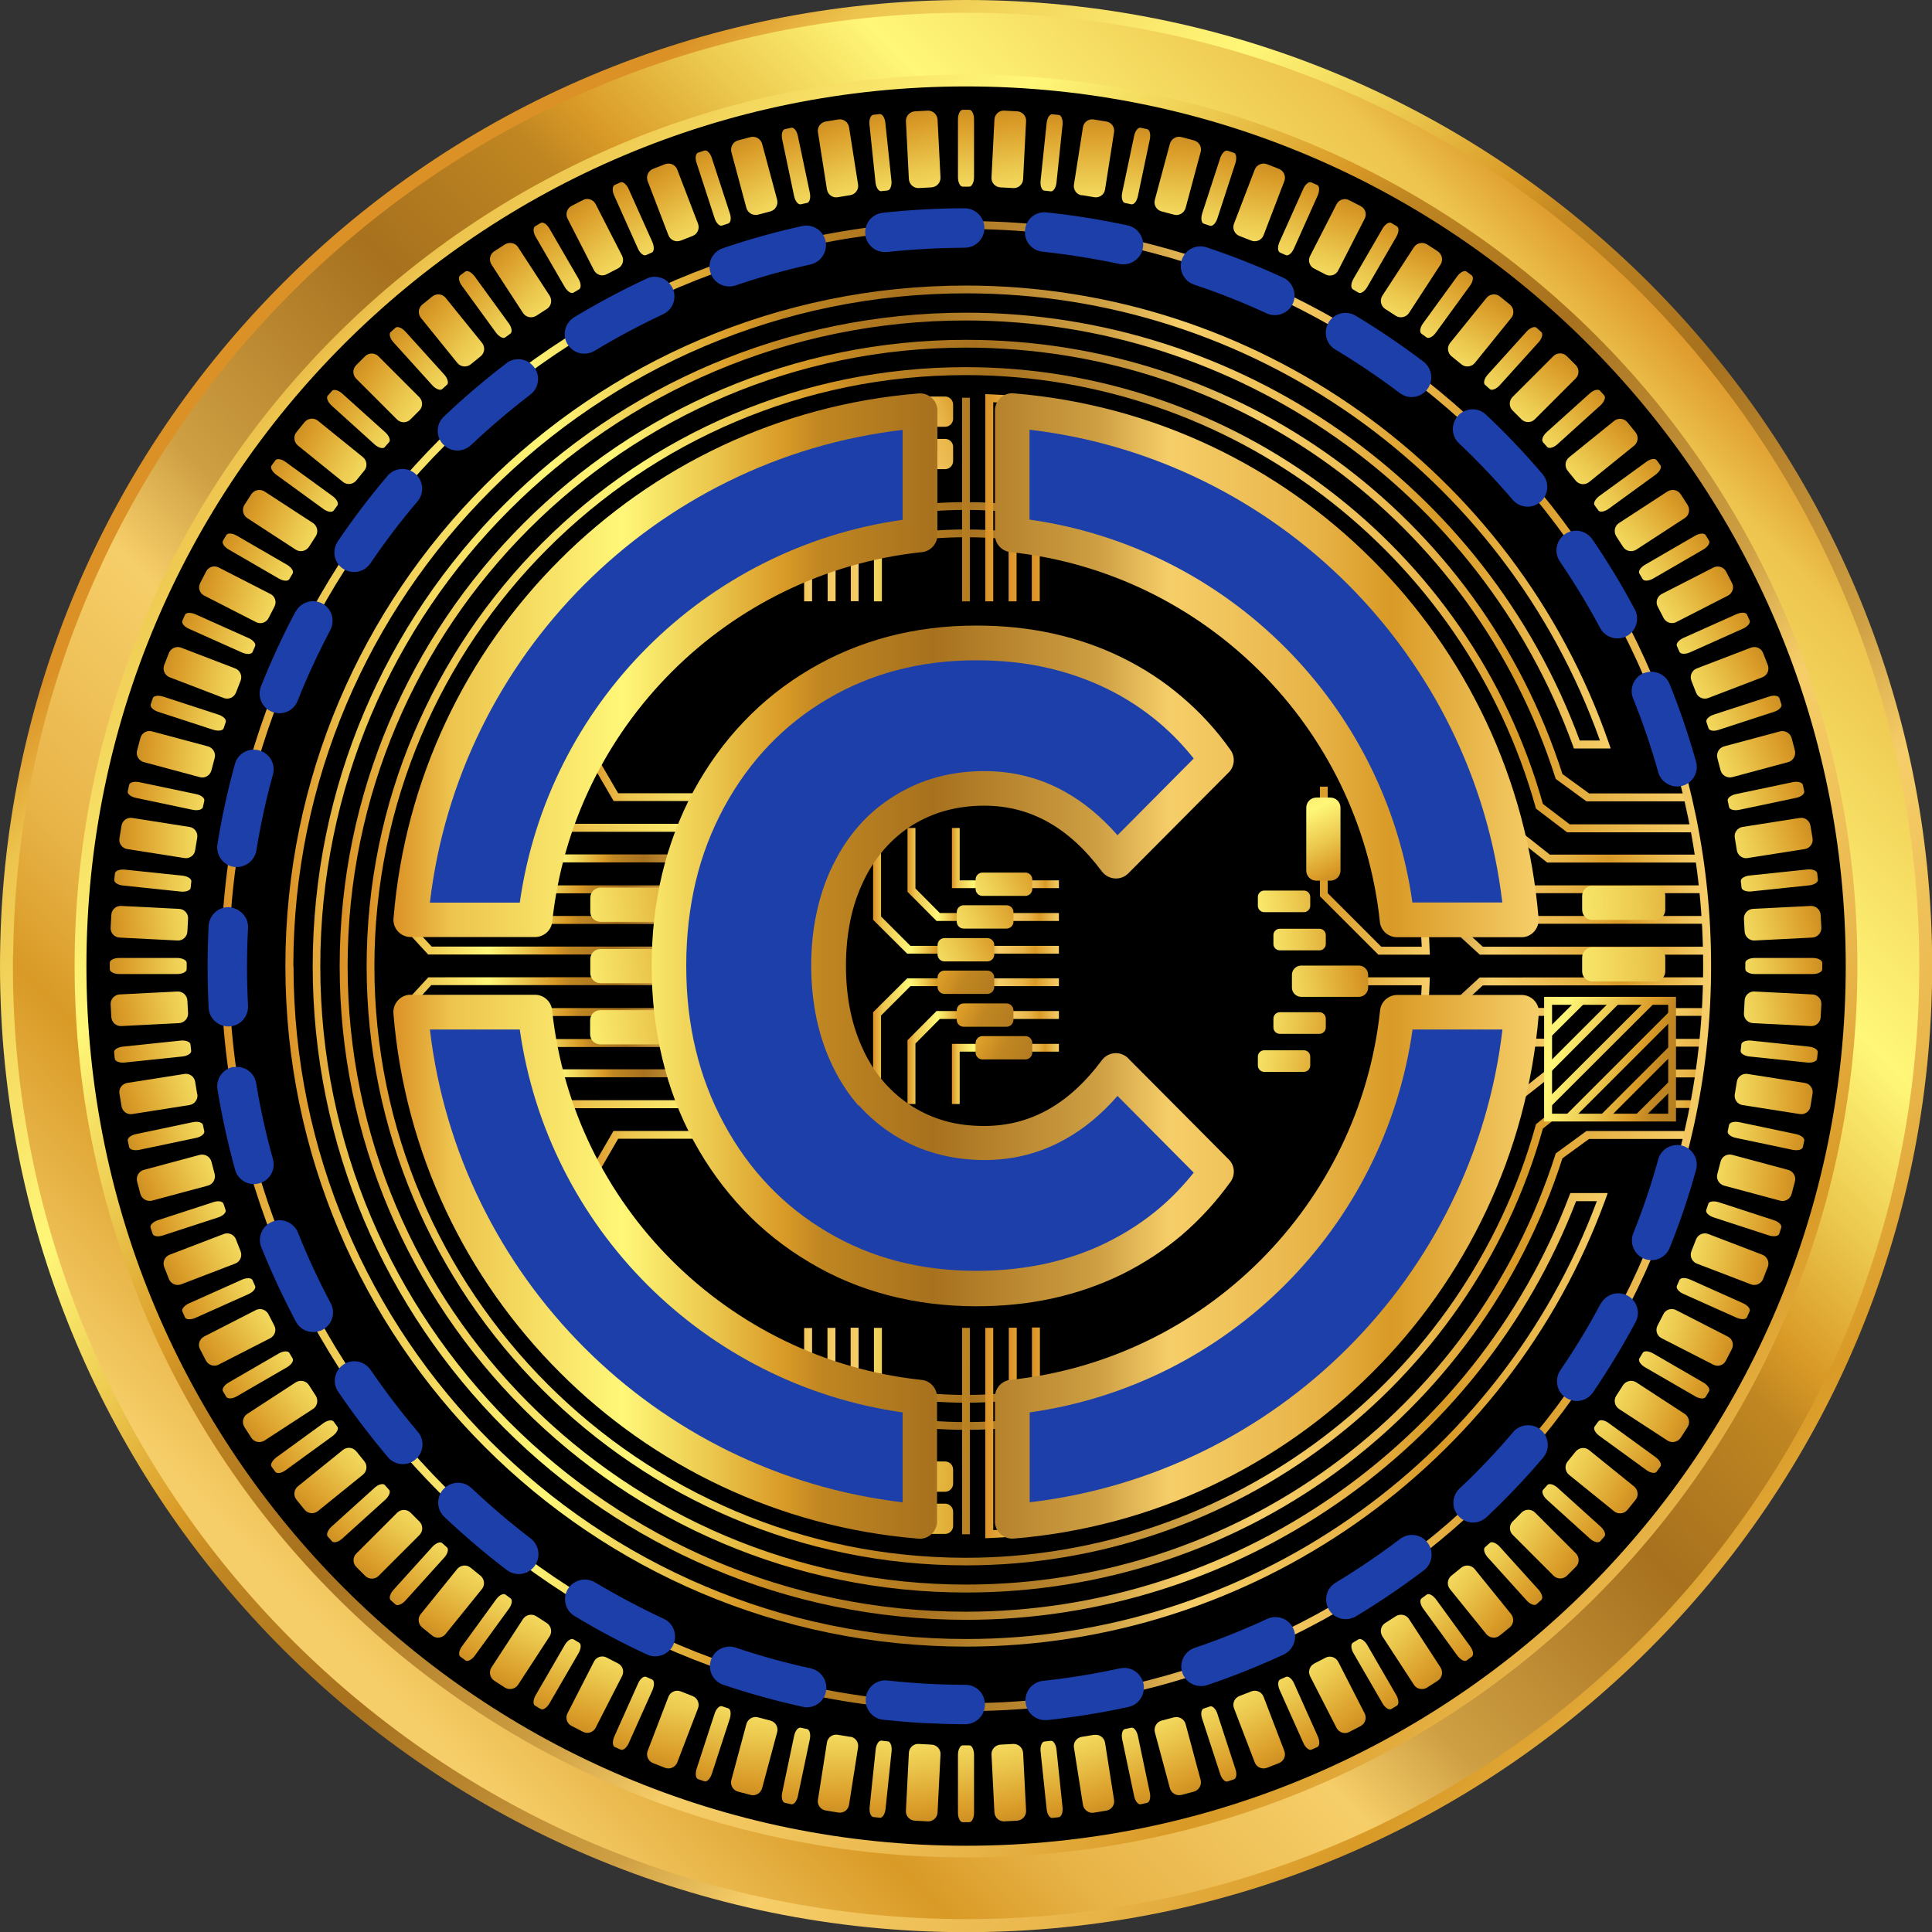 <?xml version="1.0" encoding="UTF-8"?>
<!DOCTYPE svg PUBLIC "-//W3C//DTD SVG 1.1//EN" "http://www.w3.org/Graphics/SVG/1.1/DTD/svg11.dtd">
<!-- Creator: CorelDRAW 2021 (64-Bit) -->
<svg xmlns="http://www.w3.org/2000/svg" xml:space="preserve" width="2.522in" height="2.522in" version="1.1" style="shape-rendering:geometricPrecision; text-rendering:geometricPrecision; image-rendering:optimizeQuality; fill-rule:evenodd; clip-rule:evenodd"
viewBox="0 0 111.77 111.77"
 xmlns:xlink="http://www.w3.org/1999/xlink"
 xmlns:xodm="http://www.corel.com/coreldraw/odm/2003">
 <rect x="0" y="0" width="111.77" height="111.77" fill="#333333" stroke="none"/>
 <defs>
  <style type="text/css">
   <![CDATA[
    .str0 {stroke:black;stroke-width:0.31;stroke-linecap:round;stroke-linejoin:round;stroke-miterlimit:2.613}
    .fil73 {fill:#1C3FAA}
    .fil3 {fill:black;fill-rule:nonzero}
    .fil7 {fill:url(#id0)}
    .fil28 {fill:url(#id1)}
    .fil64 {fill:url(#id2)}
    .fil70 {fill:url(#id3)}
    .fil68 {fill:url(#id4)}
    .fil62 {fill:url(#id5)}
    .fil15 {fill:url(#id6)}
    .fil18 {fill:url(#id7)}
    .fil72 {fill:url(#id8)}
    .fil30 {fill:url(#id9)}
    .fil23 {fill:url(#id10)}
    .fil32 {fill:url(#id11)}
    .fil33 {fill:url(#id12)}
    .fil8 {fill:url(#id13)}
    .fil34 {fill:url(#id14)}
    .fil135 {fill:url(#id15)}
    .fil66 {fill:url(#id16)}
    .fil60 {fill:url(#id17)}
    .fil196 {fill:url(#id18)}
    .fil10 {fill:url(#id19)}
    .fil9 {fill:url(#id20)}
    .fil12 {fill:url(#id21)}
    .fil24 {fill:url(#id22)}
    .fil19 {fill:url(#id23)}
    .fil5 {fill:url(#id24)}
    .fil13 {fill:url(#id25)}
    .fil22 {fill:url(#id26)}
    .fil6 {fill:url(#id27)}
    .fil16 {fill:url(#id28)}
    .fil4 {fill:url(#id29)}
    .fil14 {fill:url(#id30)}
    .fil21 {fill:url(#id31)}
    .fil100 {fill:url(#id32)}
    .fil131 {fill:url(#id33)}
    .fil141 {fill:url(#id34)}
    .fil128 {fill:url(#id35)}
    .fil127 {fill:url(#id36)}
    .fil102 {fill:url(#id37)}
    .fil121 {fill:url(#id38)}
    .fil2 {fill:url(#id39)}
    .fil190 {fill:url(#id40)}
    .fil80 {fill:url(#id41)}
    .fil37 {fill:url(#id42)}
    .fil152 {fill:url(#id43)}
    .fil138 {fill:url(#id44)}
    .fil95 {fill:url(#id45)}
    .fil136 {fill:url(#id46)}
    .fil195 {fill:url(#id47)}
    .fil153 {fill:url(#id48)}
    .fil82 {fill:url(#id49)}
    .fil79 {fill:url(#id50)}
    .fil54 {fill:url(#id51)}
    .fil173 {fill:url(#id52)}
    .fil145 {fill:url(#id53)}
    .fil158 {fill:url(#id54)}
    .fil143 {fill:url(#id55)}
    .fil56 {fill:url(#id56)}
    .fil189 {fill:url(#id57)}
    .fil192 {fill:url(#id58)}
    .fil166 {fill:url(#id59)}
    .fil142 {fill:url(#id60)}
    .fil130 {fill:url(#id61)}
    .fil109 {fill:url(#id62)}
    .fil41 {fill:url(#id63)}
    .fil89 {fill:url(#id64)}
    .fil132 {fill:url(#id65)}
    .fil88 {fill:url(#id66)}
    .fil179 {fill:url(#id67)}
    .fil99 {fill:url(#id68)}
    .fil48 {fill:url(#id69)}
    .fil126 {fill:url(#id70)}
    .fil96 {fill:url(#id71)}
    .fil47 {fill:url(#id72)}
    .fil20 {fill:url(#id73)}
    .fil93 {fill:url(#id74)}
    .fil144 {fill:url(#id75)}
    .fil191 {fill:url(#id76)}
    .fil115 {fill:url(#id77)}
    .fil119 {fill:url(#id78)}
    .fil193 {fill:url(#id79)}
    .fil194 {fill:url(#id80)}
    .fil163 {fill:url(#id81)}
    .fil65 {fill:url(#id82)}
    .fil71 {fill:url(#id83)}
    .fil146 {fill:url(#id84)}
    .fil149 {fill:url(#id85)}
    .fil1 {fill:url(#id86)}
    .fil140 {fill:url(#id87)}
    .fil133 {fill:url(#id88)}
    .fil174 {fill:url(#id89)}
    .fil51 {fill:url(#id90)}
    .fil83 {fill:url(#id91)}
    .fil35 {fill:url(#id92)}
    .fil120 {fill:url(#id93)}
    .fil55 {fill:url(#id94)}
    .fil103 {fill:url(#id95)}
    .fil114 {fill:url(#id96)}
    .fil81 {fill:url(#id97)}
    .fil129 {fill:url(#id98)}
    .fil147 {fill:url(#id99)}
    .fil187 {fill:url(#id100)}
    .fil17 {fill:url(#id101)}
    .fil181 {fill:url(#id102)}
    .fil90 {fill:url(#id103)}
    .fil139 {fill:url(#id104)}
    .fil198 {fill:url(#id105)}
    .fil150 {fill:url(#id106)}
    .fil25 {fill:url(#id107)}
    .fil110 {fill:url(#id108)}
    .fil185 {fill:url(#id109)}
    .fil157 {fill:url(#id110)}
    .fil197 {fill:url(#id111)}
    .fil52 {fill:url(#id112)}
    .fil49 {fill:url(#id113)}
    .fil164 {fill:url(#id114)}
    .fil84 {fill:url(#id115)}
    .fil134 {fill:url(#id116)}
    .fil29 {fill:url(#id117)}
    .fil178 {fill:url(#id118)}
    .fil86 {fill:url(#id119)}
    .fil26 {fill:url(#id120)}
    .fil137 {fill:url(#id121)}
    .fil27 {fill:url(#id122)}
    .fil44 {fill:url(#id123)}
    .fil169 {fill:url(#id124)}
    .fil161 {fill:url(#id125)}
    .fil167 {fill:url(#id126)}
    .fil31 {fill:url(#id127)}
    .fil58 {fill:url(#id128)}
    .fil76 {fill:url(#id129)}
    .fil78 {fill:url(#id130)}
    .fil63 {fill:url(#id131)}
    .fil69 {fill:url(#id132)}
    .fil170 {fill:url(#id133)}
    .fil61 {fill:url(#id134)}
    .fil67 {fill:url(#id135)}
    .fil77 {fill:url(#id136)}
    .fil75 {fill:url(#id137)}
    .fil38 {fill:url(#id138)}
    .fil42 {fill:url(#id139)}
    .fil43 {fill:url(#id140)}
    .fil45 {fill:url(#id141)}
    .fil162 {fill:url(#id142)}
    .fil175 {fill:url(#id143)}
    .fil186 {fill:url(#id144)}
    .fil159 {fill:url(#id145)}
    .fil111 {fill:url(#id146)}
    .fil125 {fill:url(#id147)}
    .fil184 {fill:url(#id148)}
    .fil165 {fill:url(#id149)}
    .fil108 {fill:url(#id150)}
    .fil176 {fill:url(#id151)}
    .fil106 {fill:url(#id152)}
    .fil148 {fill:url(#id153)}
    .fil124 {fill:url(#id154)}
    .fil36 {fill:url(#id155)}
    .fil122 {fill:url(#id156)}
    .fil85 {fill:url(#id157)}
    .fil87 {fill:url(#id158)}
    .fil46 {fill:url(#id159)}
    .fil39 {fill:url(#id160)}
    .fil182 {fill:url(#id161)}
    .fil113 {fill:url(#id162)}
    .fil92 {fill:url(#id163)}
    .fil151 {fill:url(#id164)}
    .fil94 {fill:url(#id165)}
    .fil107 {fill:url(#id166)}
    .fil98 {fill:url(#id167)}
    .fil123 {fill:url(#id168)}
    .fil154 {fill:url(#id169)}
    .fil156 {fill:url(#id170)}
    .fil59 {fill:url(#id171)}
    .fil11 {fill:url(#id172)}
    .fil105 {fill:url(#id173)}
    .fil101 {fill:url(#id174)}
    .fil40 {fill:url(#id175)}
    .fil117 {fill:url(#id176)}
    .fil155 {fill:url(#id177)}
    .fil97 {fill:url(#id178)}
    .fil116 {fill:url(#id179)}
    .fil180 {fill:url(#id180)}
    .fil118 {fill:url(#id181)}
    .fil160 {fill:url(#id182)}
    .fil112 {fill:url(#id183)}
    .fil104 {fill:url(#id184)}
    .fil0 {fill:url(#id185)}
    .fil183 {fill:url(#id186)}
    .fil91 {fill:url(#id187)}
    .fil188 {fill:url(#id188)}
    .fil177 {fill:url(#id189)}
    .fil50 {fill:url(#id190)}
    .fil57 {fill:url(#id191)}
    .fil171 {fill:url(#id192)}
    .fil172 {fill:url(#id193)}
    .fil168 {fill:url(#id194)}
    .fil53 {fill:url(#id195)}
    .fil74 {fill:url(#id196);fill-rule:nonzero}
   ]]>
  </style>
  <linearGradient id="id0" gradientUnits="userSpaceOnUse" x1="31.14" y1="42.14" x2="82.71" y2="42.14">
   <stop offset="0" style="stop-opacity:1; stop-color:#DB9125"/>
   <stop offset="0.051" style="stop-opacity:1; stop-color:#EDC44E"/>
   <stop offset="0.2" style="stop-opacity:1; stop-color:#FFF778"/>
   <stop offset="0.275" style="stop-opacity:1; stop-color:#ECC94F"/>
   <stop offset="0.341" style="stop-opacity:1; stop-color:#D99A26"/>
   <stop offset="0.373" style="stop-opacity:1; stop-color:#C08622"/>
   <stop offset="0.471" style="stop-opacity:1; stop-color:#A7711E"/>
   <stop offset="0.616" style="stop-opacity:1; stop-color:#CE9F43"/>
   <stop offset="0.678" style="stop-opacity:1; stop-color:#F6CE69"/>
   <stop offset="0.804" style="stop-opacity:1; stop-color:#E8B448"/>
   <stop offset="0.871" style="stop-opacity:1; stop-color:#D99A26"/>
   <stop offset="1" style="stop-opacity:1; stop-color:#F6CE69"/>
  </linearGradient>
  <linearGradient id="id1" gradientUnits="userSpaceOnUse" xlink:href="#id0" x1="57" y1="75.46" x2="89.7" y2="75.46">
  </linearGradient>
  <linearGradient id="id2" gradientUnits="userSpaceOnUse" xlink:href="#id0" x1="50.51" y1="51.53" x2="61.26" y2="51.53">
  </linearGradient>
  <linearGradient id="id3" gradientUnits="userSpaceOnUse" xlink:href="#id0" x1="50.51" y1="60.24" x2="61.26" y2="60.24">
  </linearGradient>
  <linearGradient id="id4" gradientUnits="userSpaceOnUse" xlink:href="#id0" x1="52.5" y1="61.18" x2="61.26" y2="61.18">
  </linearGradient>
  <linearGradient id="id5" gradientUnits="userSpaceOnUse" xlink:href="#id0" x1="52.5" y1="50.59" x2="61.26" y2="50.59">
  </linearGradient>
  <linearGradient id="id6" gradientUnits="userSpaceOnUse" xlink:href="#id0" x1="19.65" y1="55.89" x2="97.72" y2="55.89">
  </linearGradient>
  <linearGradient id="id7" gradientUnits="userSpaceOnUse" xlink:href="#id0" x1="22.89" y1="39.29" x2="49.67" y2="39.29">
  </linearGradient>
  <linearGradient id="id8" gradientUnits="userSpaceOnUse" xlink:href="#id0" x1="12.79" y1="55.89" x2="98.98" y2="55.89">
  </linearGradient>
  <linearGradient id="id9" gradientUnits="userSpaceOnUse" xlink:href="#id0" x1="58.35" y1="73.71" x2="89.56" y2="73.71">
  </linearGradient>
  <linearGradient id="id10" gradientUnits="userSpaceOnUse" xlink:href="#id0" x1="57" y1="36.35" x2="98.39" y2="36.35">
  </linearGradient>
  <linearGradient id="id11" gradientUnits="userSpaceOnUse" xlink:href="#id0" x1="26.63" y1="72.3" x2="46.98" y2="72.3">
  </linearGradient>
  <linearGradient id="id12" gradientUnits="userSpaceOnUse" xlink:href="#id0" x1="24.68" y1="72.42" x2="48.33" y2="72.42">
  </linearGradient>
  <linearGradient id="id13" gradientUnits="userSpaceOnUse" xlink:href="#id0" x1="31.14" y1="69.63" x2="82.71" y2="69.63">
  </linearGradient>
  <linearGradient id="id14" gradientUnits="userSpaceOnUse" xlink:href="#id0" x1="22.89" y1="72.48" x2="49.67" y2="72.48">
  </linearGradient>
  <linearGradient id="id15" gradientUnits="userSpaceOnUse" xlink:href="#id0" x1="48.31" y1="90.04" x2="48.87" y2="131.53">
  </linearGradient>
  <linearGradient id="id16" gradientUnits="userSpaceOnUse" xlink:href="#id0" x1="55.07" y1="62.13" x2="61.26" y2="62.13">
  </linearGradient>
  <linearGradient id="id17" gradientUnits="userSpaceOnUse" xlink:href="#id0" x1="55.07" y1="49.64" x2="61.26" y2="49.64">
  </linearGradient>
  <linearGradient id="id18" gradientUnits="userSpaceOnUse" xlink:href="#id0" x1="60.62" y1="21.27" x2="61.33" y2="-19.77">
  </linearGradient>
  <linearGradient id="id19" gradientUnits="userSpaceOnUse" xlink:href="#id0" x1="33.85" y1="41.98" x2="81.02" y2="41.98">
  </linearGradient>
  <linearGradient id="id20" gradientUnits="userSpaceOnUse" xlink:href="#id0" x1="33.85" y1="69.79" x2="81.02" y2="69.79">
  </linearGradient>
  <linearGradient id="id21" gradientUnits="userSpaceOnUse" xlink:href="#id0" x1="21.21" y1="55.89" x2="98.09" y2="55.89">
  </linearGradient>
  <linearGradient id="id22" gradientUnits="userSpaceOnUse" xlink:href="#id0" x1="59.7" y1="71.97" x2="89.56" y2="71.97">
  </linearGradient>
  <linearGradient id="id23" gradientUnits="userSpaceOnUse" xlink:href="#id0" x1="24.68" y1="39.35" x2="48.33" y2="39.35">
  </linearGradient>
  <linearGradient id="id24" gradientUnits="userSpaceOnUse" xlink:href="#id0" x1="28.76" y1="39.45" x2="46.83" y2="39.45">
  </linearGradient>
  <linearGradient id="id25" gradientUnits="userSpaceOnUse" xlink:href="#id0" x1="28.76" y1="72.32" x2="46.83" y2="72.32">
  </linearGradient>
  <linearGradient id="id26" gradientUnits="userSpaceOnUse" xlink:href="#id0" x1="58.35" y1="38.03" x2="98.61" y2="38.03">
  </linearGradient>
  <linearGradient id="id27" gradientUnits="userSpaceOnUse" xlink:href="#id0" x1="16.51" y1="55.89" x2="93.19" y2="55.89">
  </linearGradient>
  <linearGradient id="id28" gradientUnits="userSpaceOnUse" xlink:href="#id0" x1="26.63" y1="39.47" x2="46.98" y2="39.47">
  </linearGradient>
  <linearGradient id="id29" gradientUnits="userSpaceOnUse" xlink:href="#id0" x1="59.9" y1="41.5" x2="98.82" y2="41.5">
  </linearGradient>
  <linearGradient id="id30" gradientUnits="userSpaceOnUse" xlink:href="#id0" x1="59.9" y1="70.27" x2="98.82" y2="70.27">
  </linearGradient>
  <linearGradient id="id31" gradientUnits="userSpaceOnUse" xlink:href="#id0" x1="59.7" y1="39.8" x2="98.75" y2="39.8">
  </linearGradient>
  <linearGradient id="id32" gradientUnits="userSpaceOnUse" xlink:href="#id0" x1="24.41" y1="40.71" x2="-14.38" y2="27.28">
  </linearGradient>
  <linearGradient id="id33" gradientUnits="userSpaceOnUse" xlink:href="#id0" x1="41.39" y1="87.73" x2="33.26" y2="128.42">
  </linearGradient>
  <linearGradient id="id34" gradientUnits="userSpaceOnUse" xlink:href="#id0" x1="59.27" y1="90.7" x2="72.53" y2="130.02">
  </linearGradient>
  <linearGradient id="id35" gradientUnits="userSpaceOnUse" xlink:href="#id0" x1="37.51" y1="85.6" x2="20.09" y2="122.77">
  </linearGradient>
  <linearGradient id="id36" gradientUnits="userSpaceOnUse" xlink:href="#id0" x1="35.1" y1="84.02" x2="18.66" y2="122.12">
  </linearGradient>
  <linearGradient id="id37" gradientUnits="userSpaceOnUse" xlink:href="#id0" x1="23" y1="44.07" x2="-16.99" y2="34.8">
  </linearGradient>
  <linearGradient id="id38" gradientUnits="userSpaceOnUse" xlink:href="#id0" x1="27.41" y1="76.2" x2="0.05" y2="107.4">
  </linearGradient>
  <linearGradient id="id39" gradientUnits="userSpaceOnUse" xlink:href="#id0" x1="15.99" y1="15.69" x2="97.73" y2="97.7">
  </linearGradient>
  <linearGradient id="id40" gradientUnits="userSpaceOnUse" xlink:href="#id0" x1="71.06" y1="24.41" x2="84.49" y2="-14.38">
  </linearGradient>
  <linearGradient id="id41" gradientUnits="userSpaceOnUse" xlink:href="#id0" x1="53.29" y1="21.05" x2="45.54" y2="-19.26">
  </linearGradient>
  <linearGradient id="id42" gradientUnits="userSpaceOnUse" xlink:href="#id0" x1="42.15" y1="26.86" x2="75.05" y2="26.45">
  </linearGradient>
  <linearGradient id="id43" gradientUnits="userSpaceOnUse" xlink:href="#id0" x1="78.45" y1="82.55" x2="108.45" y2="110.57">
  </linearGradient>
  <linearGradient id="id44" gradientUnits="userSpaceOnUse" xlink:href="#id0" x1="54.81" y1="90.8" x2="58.35" y2="131.7">
  </linearGradient>
  <linearGradient id="id45" gradientUnits="userSpaceOnUse" xlink:href="#id0" x1="30.08" y1="32.27" x2="-6.09" y2="11.95">
  </linearGradient>
  <linearGradient id="id46" gradientUnits="userSpaceOnUse" xlink:href="#id0" x1="51.15" y1="90.5" x2="50.45" y2="131.54">
  </linearGradient>
  <linearGradient id="id47" gradientUnits="userSpaceOnUse" xlink:href="#id0" x1="63.46" y1="21.73" x2="62.9" y2="-19.76">
  </linearGradient>
  <linearGradient id="id48" gradientUnits="userSpaceOnUse" xlink:href="#id0" x1="79.07" y1="82.07" x2="112.94" y2="106.04">
  </linearGradient>
  <linearGradient id="id49" gradientUnits="userSpaceOnUse" xlink:href="#id0" x1="49.66" y1="21.51" x2="37.74" y2="-17.77">
  </linearGradient>
  <linearGradient id="id50" gradientUnits="userSpaceOnUse" xlink:href="#id0" x1="56.16" y1="20.91" x2="47.07" y2="-19.57">
  </linearGradient>
  <linearGradient id="id51" gradientUnits="userSpaceOnUse" xlink:href="#id0" x1="82.6" y1="60.74" x2="117.69" y2="68.59">
  </linearGradient>
  <linearGradient id="id52" gradientUnits="userSpaceOnUse" xlink:href="#id0" x1="90.17" y1="48.89" x2="127.87" y2="31.57">
  </linearGradient>
  <linearGradient id="id53" gradientUnits="userSpaceOnUse" xlink:href="#id0" x1="66.42" y1="89.25" x2="87.61" y2="124.92">
  </linearGradient>
  <linearGradient id="id54" gradientUnits="userSpaceOnUse" xlink:href="#id0" x1="85.6" y1="74.26" x2="122.77" y2="91.68">
  </linearGradient>
  <linearGradient id="id55" gradientUnits="userSpaceOnUse" xlink:href="#id0" x1="62.88" y1="90.16" x2="80.2" y2="127.87">
  </linearGradient>
  <linearGradient id="id56" gradientUnits="userSpaceOnUse" xlink:href="#id0" x1="83.76" y1="55.57" x2="118.85" y2="63.39">
  </linearGradient>
  <linearGradient id="id57" gradientUnits="userSpaceOnUse" xlink:href="#id0" x1="73.62" y1="25.73" x2="85.98" y2="-13.88">
  </linearGradient>
  <linearGradient id="id58" gradientUnits="userSpaceOnUse" xlink:href="#id0" x1="67.7" y1="23" x2="76.97" y2="-16.99">
  </linearGradient>
  <linearGradient id="id59" gradientUnits="userSpaceOnUse" xlink:href="#id0" x1="90.5" y1="60.62" x2="131.54" y2="61.33">
  </linearGradient>
  <linearGradient id="id60" gradientUnits="userSpaceOnUse" xlink:href="#id0" x1="62.11" y1="90.26" x2="74.03" y2="129.55">
  </linearGradient>
  <linearGradient id="id61" gradientUnits="userSpaceOnUse" xlink:href="#id0" x1="40.71" y1="87.36" x2="27.28" y2="126.15">
  </linearGradient>
  <linearGradient id="id62" gradientUnits="userSpaceOnUse" xlink:href="#id0" x1="20.91" y1="55.61" x2="-19.57" y2="64.7">
  </linearGradient>
  <linearGradient id="id63" gradientUnits="userSpaceOnUse" xlink:href="#id0" x1="38.85" y1="29.74" x2="57.95" y2="21.98">
  </linearGradient>
  <linearGradient id="id64" gradientUnits="userSpaceOnUse" xlink:href="#id0" x1="38.65" y1="25.44" x2="10.49" y2="-5.03">
  </linearGradient>
  <linearGradient id="id65" gradientUnits="userSpaceOnUse" xlink:href="#id0" x1="44.07" y1="88.77" x2="34.8" y2="128.76">
  </linearGradient>
  <linearGradient id="id66" gradientUnits="userSpaceOnUse" xlink:href="#id0" x1="39.36" y1="25.1" x2="15.82" y2="-8.53">
  </linearGradient>
  <linearGradient id="id67" gradientUnits="userSpaceOnUse" xlink:href="#id0" x1="86.33" y1="38.65" x2="116.8" y2="10.49">
  </linearGradient>
  <linearGradient id="id68" gradientUnits="userSpaceOnUse" xlink:href="#id0" x1="25.73" y1="38.15" x2="-13.88" y2="25.79">
  </linearGradient>
  <linearGradient id="id69" gradientUnits="userSpaceOnUse" xlink:href="#id0" x1="21.04" y1="61.23" x2="81.52" y2="54.22">
  </linearGradient>
  <linearGradient id="id70" gradientUnits="userSpaceOnUse" xlink:href="#id0" x1="34.51" y1="83.51" x2="13.3" y2="118.66">
  </linearGradient>
  <linearGradient id="id71" gradientUnits="userSpaceOnUse" xlink:href="#id0" x1="28.26" y1="34.5" x2="-6.89" y2="13.3">
  </linearGradient>
  <linearGradient id="id72" gradientUnits="userSpaceOnUse" xlink:href="#id0" x1="73.53" y1="42.18" x2="84.77" y2="65.77">
  </linearGradient>
  <linearGradient id="id73" gradientUnits="userSpaceOnUse" xlink:href="#id0" x1="42.18" y1="29.07" x2="75.08" y2="28.66">
  </linearGradient>
  <linearGradient id="id74" gradientUnits="userSpaceOnUse" xlink:href="#id0" x1="32.7" y1="29.7" x2="-1.17" y2="5.73">
  </linearGradient>
  <linearGradient id="id75" gradientUnits="userSpaceOnUse" xlink:href="#id0" x1="65.66" y1="89.43" x2="81.65" y2="127.24">
  </linearGradient>
  <linearGradient id="id76" gradientUnits="userSpaceOnUse" xlink:href="#id0" x1="70.38" y1="24.04" x2="78.51" y2="-16.65">
  </linearGradient>
  <linearGradient id="id77" gradientUnits="userSpaceOnUse" xlink:href="#id0" x1="22.52" y1="66.42" x2="-13.15" y2="87.61">
  </linearGradient>
  <linearGradient id="id78" gradientUnits="userSpaceOnUse" xlink:href="#id0" x1="25.44" y1="73.12" x2="-5.03" y2="101.29">
  </linearGradient>
  <linearGradient id="id79" gradientUnits="userSpaceOnUse" xlink:href="#id0" x1="66.98" y1="22.7" x2="70.78" y2="-18.62">
  </linearGradient>
  <linearGradient id="id80" gradientUnits="userSpaceOnUse" xlink:href="#id0" x1="64.21" y1="21.95" x2="69.21" y2="-18.79">
  </linearGradient>
  <linearGradient id="id81" gradientUnits="userSpaceOnUse" xlink:href="#id0" x1="89.07" y1="66.98" x2="130.39" y2="70.78">
  </linearGradient>
  <linearGradient id="id82" gradientUnits="userSpaceOnUse" xlink:href="#id0" x1="46.68" y1="59.67" x2="78.42" y2="43.37">
  </linearGradient>
  <linearGradient id="id83" gradientUnits="userSpaceOnUse" xlink:href="#id0" x1="46.68" y1="45.25" x2="78.42" y2="61.55">
  </linearGradient>
  <linearGradient id="id84" gradientUnits="userSpaceOnUse" xlink:href="#id0" x1="69.11" y1="88.23" x2="88.99" y2="124.14">
  </linearGradient>
  <linearGradient id="id85" gradientUnits="userSpaceOnUse" xlink:href="#id0" x1="73.12" y1="86.33" x2="101.29" y2="116.8">
  </linearGradient>
  <linearGradient id="id86" gradientUnits="userSpaceOnUse" xlink:href="#id0" x1="95.86" y1="16.56" x2="17.64" y2="93.15">
  </linearGradient>
  <linearGradient id="id87" gradientUnits="userSpaceOnUse" xlink:href="#id0" x1="58.49" y1="90.72" x2="66.23" y2="131.03">
  </linearGradient>
  <linearGradient id="id88" gradientUnits="userSpaceOnUse" xlink:href="#id0" x1="44.79" y1="89.07" x2="40.99" y2="130.39">
  </linearGradient>
  <linearGradient id="id89" gradientUnits="userSpaceOnUse" xlink:href="#id0" x1="89.43" y1="46.11" x2="127.24" y2="30.12">
  </linearGradient>
  <linearGradient id="id90" gradientUnits="userSpaceOnUse" xlink:href="#id0" x1="36.75" y1="84.22" x2="95.27" y2="88.47">
  </linearGradient>
  <linearGradient id="id91" gradientUnits="userSpaceOnUse" xlink:href="#id0" x1="48.89" y1="21.61" x2="31.57" y2="-16.1">
  </linearGradient>
  <linearGradient id="id92" gradientUnits="userSpaceOnUse" xlink:href="#id0" x1="42.12" y1="24.42" x2="75.02" y2="24.01">
  </linearGradient>
  <linearGradient id="id93" gradientUnits="userSpaceOnUse" xlink:href="#id0" x1="27" y1="75.53" x2="-3.99" y2="102.46">
  </linearGradient>
  <linearGradient id="id94" gradientUnits="userSpaceOnUse" xlink:href="#id0" x1="82.77" y1="60" x2="117.85" y2="67.84">
  </linearGradient>
  <linearGradient id="id95" gradientUnits="userSpaceOnUse" xlink:href="#id0" x1="22.7" y1="44.79" x2="-18.62" y2="40.99">
  </linearGradient>
  <linearGradient id="id96" gradientUnits="userSpaceOnUse" xlink:href="#id0" x1="22.34" y1="65.66" x2="-15.47" y2="81.65">
  </linearGradient>
  <linearGradient id="id97" gradientUnits="userSpaceOnUse" xlink:href="#id0" x1="52.5" y1="21.07" x2="39.24" y2="-18.25">
  </linearGradient>
  <linearGradient id="id98" gradientUnits="userSpaceOnUse" xlink:href="#id0" x1="38.15" y1="86.04" x2="25.79" y2="125.65">
  </linearGradient>
  <linearGradient id="id99" gradientUnits="userSpaceOnUse" xlink:href="#id0" x1="69.84" y1="87.97" x2="94.67" y2="121.22">
  </linearGradient>
  <linearGradient id="id100" gradientUnits="userSpaceOnUse" xlink:href="#id0" x1="76.67" y1="27.75" x2="93.11" y2="-10.35">
  </linearGradient>
  <linearGradient id="id101" gradientUnits="userSpaceOnUse" xlink:href="#id0" x1="42.18" y1="29.09" x2="75.08" y2="28.68">
  </linearGradient>
  <linearGradient id="id102" gradientUnits="userSpaceOnUse" xlink:href="#id0" x1="84.36" y1="35.57" x2="111.72" y2="4.38">
  </linearGradient>
  <linearGradient id="id103" gradientUnits="userSpaceOnUse" xlink:href="#id0" x1="36.24" y1="27" x2="9.31" y2="-3.99">
  </linearGradient>
  <linearGradient id="id104" gradientUnits="userSpaceOnUse" xlink:href="#id0" x1="55.61" y1="90.86" x2="64.7" y2="131.34">
  </linearGradient>
  <linearGradient id="id105" gradientUnits="userSpaceOnUse" xlink:href="#id0" x1="56.96" y1="20.97" x2="53.42" y2="-19.93">
  </linearGradient>
  <linearGradient id="id106" gradientUnits="userSpaceOnUse" xlink:href="#id0" x1="75.53" y1="84.77" x2="102.46" y2="115.76">
  </linearGradient>
  <linearGradient id="id107" gradientUnits="userSpaceOnUse" xlink:href="#id0" x1="85.91" y1="54.58" x2="101.91" y2="59.94">
  </linearGradient>
  <linearGradient id="id108" gradientUnits="userSpaceOnUse" xlink:href="#id0" x1="21.05" y1="58.48" x2="-19.26" y2="66.23">
  </linearGradient>
  <linearGradient id="id109" gradientUnits="userSpaceOnUse" xlink:href="#id0" x1="79.5" y1="30.08" x2="99.82" y2="-6.09">
  </linearGradient>
  <linearGradient id="id110" gradientUnits="userSpaceOnUse" xlink:href="#id0" x1="84.02" y1="76.67" x2="122.12" y2="93.11">
  </linearGradient>
  <linearGradient id="id111" gradientUnits="userSpaceOnUse" xlink:href="#id0" x1="59.84" y1="21.13" x2="54.96" y2="-20.08">
  </linearGradient>
  <linearGradient id="id112" gradientUnits="userSpaceOnUse" xlink:href="#id0" x1="82.99" y1="59" x2="118.07" y2="66.85">
  </linearGradient>
  <linearGradient id="id113" gradientUnits="userSpaceOnUse" xlink:href="#id0" x1="39.71" y1="31.85" x2="58.81" y2="24.08">
  </linearGradient>
  <linearGradient id="id114" gradientUnits="userSpaceOnUse" xlink:href="#id0" x1="89.82" y1="64.21" x2="130.57" y2="69.21">
  </linearGradient>
  <linearGradient id="id115" gradientUnits="userSpaceOnUse" xlink:href="#id0" x1="46.11" y1="22.34" x2="30.12" y2="-15.47">
  </linearGradient>
  <linearGradient id="id116" gradientUnits="userSpaceOnUse" xlink:href="#id0" x1="47.56" y1="89.82" x2="42.56" y2="130.56">
  </linearGradient>
  <linearGradient id="id117" gradientUnits="userSpaceOnUse" xlink:href="#id0" x1="85.37" y1="56.19" x2="101.36" y2="61.56">
  </linearGradient>
  <linearGradient id="id118" gradientUnits="userSpaceOnUse" xlink:href="#id0" x1="86.67" y1="39.36" x2="120.3" y2="15.82">
  </linearGradient>
  <linearGradient id="id119" gradientUnits="userSpaceOnUse" xlink:href="#id0" x1="42.67" y1="23.54" x2="22.78" y2="-12.37">
  </linearGradient>
  <linearGradient id="id120" gradientUnits="userSpaceOnUse" xlink:href="#id0" x1="40.09" y1="82.37" x2="80.32" y2="83.45">
  </linearGradient>
  <linearGradient id="id121" gradientUnits="userSpaceOnUse" xlink:href="#id0" x1="51.93" y1="90.64" x2="56.81" y2="131.85">
  </linearGradient>
  <linearGradient id="id122" gradientUnits="userSpaceOnUse" xlink:href="#id0" x1="84.82" y1="57.83" x2="100.82" y2="63.19">
  </linearGradient>
  <linearGradient id="id123" gradientUnits="userSpaceOnUse" xlink:href="#id0" x1="20.23" y1="54.23" x2="80.71" y2="47.21">
  </linearGradient>
  <linearGradient id="id124" gradientUnits="userSpaceOnUse" xlink:href="#id0" x1="90.86" y1="56.16" x2="131.34" y2="47.07">
  </linearGradient>
  <linearGradient id="id125" gradientUnits="userSpaceOnUse" xlink:href="#id0" x1="87.73" y1="70.38" x2="128.42" y2="78.51">
  </linearGradient>
  <linearGradient id="id126" gradientUnits="userSpaceOnUse" xlink:href="#id0" x1="90.64" y1="59.84" x2="131.85" y2="54.96">
  </linearGradient>
  <linearGradient id="id127" gradientUnits="userSpaceOnUse" xlink:href="#id0" x1="40.09" y1="82.42" x2="80.32" y2="83.5">
  </linearGradient>
  <linearGradient id="id128" gradientUnits="userSpaceOnUse" xlink:href="#id0" x1="83.05" y1="58.75" x2="118.13" y2="66.6">
  </linearGradient>
  <linearGradient id="id129" gradientUnits="userSpaceOnUse" xlink:href="#id0" x1="63.79" y1="53.94" x2="104.34" y2="47.01">
  </linearGradient>
  <linearGradient id="id130" gradientUnits="userSpaceOnUse" xlink:href="#id0" x1="63.79" y1="56.24" x2="104.34" y2="63.18">
  </linearGradient>
  <linearGradient id="id131" gradientUnits="userSpaceOnUse" xlink:href="#id0" x1="47.9" y1="57.72" x2="79.64" y2="41.42">
  </linearGradient>
  <linearGradient id="id132" gradientUnits="userSpaceOnUse" xlink:href="#id0" x1="47.9" y1="47.09" x2="79.64" y2="63.39">
  </linearGradient>
  <linearGradient id="id133" gradientUnits="userSpaceOnUse" xlink:href="#id0" x1="90.72" y1="53.29" x2="131.03" y2="45.54">
  </linearGradient>
  <linearGradient id="id134" gradientUnits="userSpaceOnUse" xlink:href="#id0" x1="49.07" y1="55.78" x2="80.81" y2="39.48">
  </linearGradient>
  <linearGradient id="id135" gradientUnits="userSpaceOnUse" xlink:href="#id0" x1="49.07" y1="48.94" x2="80.81" y2="65.24">
  </linearGradient>
  <linearGradient id="id136" gradientUnits="userSpaceOnUse" xlink:href="#id0" x1="64.19" y1="54.13" x2="104.73" y2="61.07">
  </linearGradient>
  <linearGradient id="id137" gradientUnits="userSpaceOnUse" xlink:href="#id0" x1="64.19" y1="56.23" x2="104.73" y2="49.3">
  </linearGradient>
  <linearGradient id="id138" gradientUnits="userSpaceOnUse" xlink:href="#id0" x1="39.97" y1="87.03" x2="80.19" y2="88.11">
  </linearGradient>
  <linearGradient id="id139" gradientUnits="userSpaceOnUse" xlink:href="#id0" x1="75.41" y1="56.19" x2="146.18" y2="54.67">
  </linearGradient>
  <linearGradient id="id140" gradientUnits="userSpaceOnUse" xlink:href="#id0" x1="75.34" y1="52.63" x2="146.1" y2="51.12">
  </linearGradient>
  <linearGradient id="id141" gradientUnits="userSpaceOnUse" xlink:href="#id0" x1="20.64" y1="57.73" x2="81.11" y2="50.71">
  </linearGradient>
  <linearGradient id="id142" gradientUnits="userSpaceOnUse" xlink:href="#id0" x1="88.77" y1="67.7" x2="128.76" y2="76.97">
  </linearGradient>
  <linearGradient id="id143" gradientUnits="userSpaceOnUse" xlink:href="#id0" x1="89.25" y1="45.35" x2="124.92" y2="24.16">
  </linearGradient>
  <linearGradient id="id144" gradientUnits="userSpaceOnUse" xlink:href="#id0" x1="77.27" y1="28.26" x2="98.47" y2="-6.89">
  </linearGradient>
  <linearGradient id="id145" gradientUnits="userSpaceOnUse" xlink:href="#id0" x1="86.04" y1="73.62" x2="125.65" y2="85.98">
  </linearGradient>
  <linearGradient id="id146" gradientUnits="userSpaceOnUse" xlink:href="#id0" x1="21.07" y1="59.27" x2="-18.25" y2="72.53">
  </linearGradient>
  <linearGradient id="id147" gradientUnits="userSpaceOnUse" xlink:href="#id0" x1="32.27" y1="81.69" x2="11.95" y2="117.86">
  </linearGradient>
  <linearGradient id="id148" gradientUnits="userSpaceOnUse" xlink:href="#id0" x1="80.04" y1="30.65" x2="104.79" y2="-2.1">
  </linearGradient>
  <linearGradient id="id149" gradientUnits="userSpaceOnUse" xlink:href="#id0" x1="90.04" y1="63.46" x2="131.53" y2="62.9">
  </linearGradient>
  <linearGradient id="id150" gradientUnits="userSpaceOnUse" xlink:href="#id0" x1="20.97" y1="54.81" x2="-19.93" y2="58.35">
  </linearGradient>
  <linearGradient id="id151" gradientUnits="userSpaceOnUse" xlink:href="#id0" x1="88.23" y1="42.67" x2="124.14" y2="22.78">
  </linearGradient>
  <linearGradient id="id152" gradientUnits="userSpaceOnUse" xlink:href="#id0" x1="21.27" y1="51.15" x2="-19.77" y2="50.45">
  </linearGradient>
  <linearGradient id="id153" gradientUnits="userSpaceOnUse" xlink:href="#id0" x1="72.41" y1="86.67" x2="95.95" y2="120.3">
  </linearGradient>
  <linearGradient id="id154" gradientUnits="userSpaceOnUse" xlink:href="#id0" x1="31.73" y1="81.12" x2="6.98" y2="113.87">
  </linearGradient>
  <linearGradient id="id155" gradientUnits="userSpaceOnUse" xlink:href="#id0" x1="42.14" y1="25.88" x2="75.04" y2="25.48">
  </linearGradient>
  <linearGradient id="id156" gradientUnits="userSpaceOnUse" xlink:href="#id0" x1="29.22" y1="78.45" x2="1.2" y2="108.45">
  </linearGradient>
  <linearGradient id="id157" gradientUnits="userSpaceOnUse" xlink:href="#id0" x1="45.35" y1="22.52" x2="24.16" y2="-13.15">
  </linearGradient>
  <linearGradient id="id158" gradientUnits="userSpaceOnUse" xlink:href="#id0" x1="41.93" y1="23.8" x2="17.1" y2="-9.45">
  </linearGradient>
  <linearGradient id="id159" gradientUnits="userSpaceOnUse" xlink:href="#id0" x1="64.66" y1="58.87" x2="105.21" y2="51.94">
  </linearGradient>
  <linearGradient id="id160" gradientUnits="userSpaceOnUse" xlink:href="#id0" x1="40.01" y1="85.61" x2="80.23" y2="86.69">
  </linearGradient>
  <linearGradient id="id161" gradientUnits="userSpaceOnUse" xlink:href="#id0" x1="82.55" y1="33.32" x2="110.57" y2="3.32">
  </linearGradient>
  <linearGradient id="id162" gradientUnits="userSpaceOnUse" xlink:href="#id0" x1="21.61" y1="62.88" x2="-16.1" y2="80.2">
  </linearGradient>
  <linearGradient id="id163" gradientUnits="userSpaceOnUse" xlink:href="#id0" x1="33.32" y1="29.22" x2="3.32" y2="1.2">
  </linearGradient>
  <linearGradient id="id164" gradientUnits="userSpaceOnUse" xlink:href="#id0" x1="76.2" y1="84.36" x2="107.4" y2="111.72">
  </linearGradient>
  <linearGradient id="id165" gradientUnits="userSpaceOnUse" xlink:href="#id0" x1="30.65" y1="31.73" x2="-2.1" y2="6.98">
  </linearGradient>
  <linearGradient id="id166" gradientUnits="userSpaceOnUse" xlink:href="#id0" x1="21.13" y1="51.93" x2="-20.07" y2="56.81">
  </linearGradient>
  <linearGradient id="id167" gradientUnits="userSpaceOnUse" xlink:href="#id0" x1="26.17" y1="37.51" x2="-11" y2="20.09">
  </linearGradient>
  <linearGradient id="id168" gradientUnits="userSpaceOnUse" xlink:href="#id0" x1="29.7" y1="79.07" x2="5.73" y2="112.94">
  </linearGradient>
  <linearGradient id="id169" gradientUnits="userSpaceOnUse" xlink:href="#id0" x1="81.12" y1="80.04" x2="113.87" y2="104.79">
  </linearGradient>
  <linearGradient id="id170" gradientUnits="userSpaceOnUse" xlink:href="#id0" x1="83.51" y1="77.27" x2="118.66" y2="98.47">
  </linearGradient>
  <linearGradient id="id171" gradientUnits="userSpaceOnUse" xlink:href="#id0" x1="83.22" y1="58.01" x2="118.3" y2="65.86">
  </linearGradient>
  <linearGradient id="id172" gradientUnits="userSpaceOnUse" xlink:href="#id0" x1="84.27" y1="59.47" x2="100.27" y2="64.83">
  </linearGradient>
  <linearGradient id="id173" gradientUnits="userSpaceOnUse" xlink:href="#id0" x1="21.73" y1="48.31" x2="-19.76" y2="48.87">
  </linearGradient>
  <linearGradient id="id174" gradientUnits="userSpaceOnUse" xlink:href="#id0" x1="24.04" y1="41.39" x2="-16.65" y2="33.26">
  </linearGradient>
  <linearGradient id="id175" gradientUnits="userSpaceOnUse" xlink:href="#id0" x1="40.03" y1="84.58" x2="80.26" y2="85.66">
  </linearGradient>
  <linearGradient id="id176" gradientUnits="userSpaceOnUse" xlink:href="#id0" x1="23.8" y1="69.84" x2="-9.44" y2="94.67">
  </linearGradient>
  <linearGradient id="id177" gradientUnits="userSpaceOnUse" xlink:href="#id0" x1="81.69" y1="79.5" x2="117.86" y2="99.82">
  </linearGradient>
  <linearGradient id="id178" gradientUnits="userSpaceOnUse" xlink:href="#id0" x1="27.75" y1="35.1" x2="-10.34" y2="18.66">
  </linearGradient>
  <linearGradient id="id179" gradientUnits="userSpaceOnUse" xlink:href="#id0" x1="23.54" y1="69.11" x2="-12.37" y2="88.99">
  </linearGradient>
  <linearGradient id="id180" gradientUnits="userSpaceOnUse" xlink:href="#id0" x1="84.77" y1="36.24" x2="115.76" y2="9.31">
  </linearGradient>
  <linearGradient id="id181" gradientUnits="userSpaceOnUse" xlink:href="#id0" x1="25.1" y1="72.41" x2="-8.53" y2="95.95">
  </linearGradient>
  <linearGradient id="id182" gradientUnits="userSpaceOnUse" xlink:href="#id0" x1="87.36" y1="71.06" x2="126.15" y2="84.49">
  </linearGradient>
  <linearGradient id="id183" gradientUnits="userSpaceOnUse" xlink:href="#id0" x1="21.51" y1="62.11" x2="-17.77" y2="74.03">
  </linearGradient>
  <linearGradient id="id184" gradientUnits="userSpaceOnUse" xlink:href="#id0" x1="21.95" y1="47.56" x2="-18.79" y2="42.56">
  </linearGradient>
  <linearGradient id="id185" gradientUnits="userSpaceOnUse" xlink:href="#id0" x1="20.99" y1="20.99" x2="103.24" y2="103.24">
  </linearGradient>
  <linearGradient id="id186" gradientUnits="userSpaceOnUse" xlink:href="#id0" x1="82.07" y1="32.7" x2="106.04" y2="-1.17">
  </linearGradient>
  <linearGradient id="id187" gradientUnits="userSpaceOnUse" xlink:href="#id0" x1="35.57" y1="27.41" x2="4.38" y2="0.05">
  </linearGradient>
  <linearGradient id="id188" gradientUnits="userSpaceOnUse" xlink:href="#id0" x1="74.26" y1="26.17" x2="91.68" y2="-11">
  </linearGradient>
  <linearGradient id="id189" gradientUnits="userSpaceOnUse" xlink:href="#id0" x1="87.97" y1="41.93" x2="121.22" y2="17.1">
  </linearGradient>
  <linearGradient id="id190" gradientUnits="userSpaceOnUse" xlink:href="#id0" x1="36.57" y1="86.64" x2="95.09" y2="90.89">
  </linearGradient>
  <linearGradient id="id191" gradientUnits="userSpaceOnUse" xlink:href="#id0" x1="82.94" y1="59.25" x2="118.02" y2="67.1">
  </linearGradient>
  <linearGradient id="id192" gradientUnits="userSpaceOnUse" xlink:href="#id0" x1="90.7" y1="52.5" x2="130.02" y2="39.24">
  </linearGradient>
  <linearGradient id="id193" gradientUnits="userSpaceOnUse" xlink:href="#id0" x1="90.26" y1="49.66" x2="129.55" y2="37.74">
  </linearGradient>
  <linearGradient id="id194" gradientUnits="userSpaceOnUse" xlink:href="#id0" x1="90.8" y1="56.96" x2="131.7" y2="53.42">
  </linearGradient>
  <linearGradient id="id195" gradientUnits="userSpaceOnUse" xlink:href="#id0" x1="83.38" y1="57.26" x2="118.46" y2="65.11">
  </linearGradient>
  <linearGradient id="id196" gradientUnits="userSpaceOnUse" xlink:href="#id0" x1="22.75" y1="55.89" x2="89.02" y2="55.89">
  </linearGradient>
 </defs>
 <g id="Layer_x0020_1">
  <g id="_2179859465424">
   <path class="fil0" d="M-0 55.89c0,30.87 25.02,55.89 55.89,55.89 30.86,0 55.89,-25.02 55.89,-55.89 0,-30.86 -25.02,-55.89 -55.89,-55.89 -30.86,0 -55.89,25.02 -55.89,55.89z"/>
   <path class="fil1" d="M0.75 55.22c-0.37,30.45 24.02,55.44 54.47,55.8 30.45,0.37 55.44,-24.02 55.81,-54.47 0.37,-30.45 -24.02,-55.44 -54.47,-55.81 -0.23,-0 -0.45,-0 -0.68,-0 -30.14,0 -54.76,24.25 -55.12,54.48z"/>
   <path class="fil2" d="M4.32 55.26c-0.34,28.48 22.46,51.84 50.94,52.19 28.48,0.34 51.84,-22.46 52.19,-50.94 0.34,-28.48 -22.46,-51.84 -50.94,-52.19 -0.21,-0 -0.42,-0 -0.64,-0 -28.19,0 -51.21,22.68 -51.55,50.94z"/>
   <path class="fil3" d="M106.78 55.89c0,28.11 -22.78,50.89 -50.89,50.89 -28.11,0 -50.89,-22.79 -50.89,-50.89 0,-28.11 22.78,-50.89 50.89,-50.89 28.11,0 50.89,22.79 50.89,50.89z"/>
   <path class="fil4" d="M85.6 55.23l13.22 0 0 -0.46 -13.04 0 -1.6 -1.47c-1.19,-13.16 -11.13,-23.66 -24.21,-25.53l-0.07 0.45c12.9,1.85 22.7,12.21 23.83,25.21l0.01 0.09 1.86 1.7z"/>
   <path class="fil5" d="M28.8 47.32l-0.03 0.11 1.8 2.46 13.71 0 0 -0.46 -13.48 0 -1.53 -2.09c2.68,-8.37 9.24,-15.06 17.56,-17.91l-0.15 -0.43c-8.5,2.91 -15.18,9.76 -17.88,18.32z"/>
   <path class="fil6" d="M16.51 55.89c0,21.71 17.66,39.37 39.37,39.37 16.51,0 31.38,-10.42 37.02,-25.93l0.11 -0.31 -2.16 0 -0.06 0.15c-5.48,14.4 -19.51,24.07 -34.91,24.07 -20.6,0 -37.35,-16.76 -37.35,-37.35 0,-20.6 16.76,-37.35 37.35,-37.35 15.66,0 29.77,9.89 35.12,24.61l0.05 0.15 2.13 0 -0.1 -0.3c-5.49,-15.84 -20.44,-26.48 -37.2,-26.48 -21.71,0 -39.37,17.66 -39.37,39.37zm0.46 0c0,-21.46 17.46,-38.92 38.92,-38.92 16.46,0 31.15,10.38 36.67,25.87l-1.17 0c-5.45,-14.81 -19.69,-24.75 -35.49,-24.75 -20.85,0 -37.81,16.96 -37.81,37.81 0,20.85 16.96,37.81 37.81,37.81 15.54,0 29.69,-9.72 35.28,-24.22l1.2 0c-5.65,15.16 -20.27,25.33 -36.48,25.33 -21.46,0 -38.92,-17.46 -38.92,-38.92z"/>
   <path class="fil7" d="M79.72 55.23l3 0 -0.01 -0.24c-0.48,-14.55 -12.26,-25.94 -26.82,-25.94 -10.78,0 -20.47,6.41 -24.7,16.32l-0.05 0.11 1.74 2.64 11.4 -0 0 -0.46 -11.15 0 -1.47 -2.23c4.18,-9.68 13.68,-15.93 24.23,-15.93 14.24,0 25.77,11.08 26.36,25.27l-2.34 0 -3.1 -3.1 0 -6.16 -0.45 0 0 6.34 3.37 3.37z"/>
   <path class="fil8" d="M75.8 56.54l0 0.46 6.45 0c-0.59,14.19 -12.12,25.27 -26.36,25.27 -10.55,0 -20.05,-6.25 -24.23,-15.93l1.47 -2.23 11.15 0 0 -0.46 -11.4 0 -1.74 2.64 0.05 0.11c4.23,9.91 13.92,16.32 24.7,16.32 14.56,0 26.35,-11.4 26.82,-25.94l0.01 -0.24 -6.92 0z"/>
   <path class="fil9" d="M55.89 80.7c-8.86,0 -17.09,-4.76 -21.51,-12.44l1.38 -2.38 8.52 0 0 -0.45 -8.79 0 -1.64 2.83 0.06 0.11c4.49,7.88 12.91,12.78 21.97,12.78 13.02,0 23.82,-9.75 25.14,-22.68l-0.45 -0.05c-1.29,12.7 -11.9,22.28 -24.68,22.28z"/>
   <path class="fil10" d="M33.91 43.4l-0.06 0.11 1.65 2.83 8.78 0 0 -0.45 -8.52 0 -1.38 -2.37c4.42,-7.68 12.66,-12.44 21.51,-12.44 12.78,0 23.39,9.58 24.68,22.28l0.45 -0.05c-1.31,-12.93 -12.12,-22.68 -25.14,-22.68 -9.06,0 -17.48,4.9 -21.97,12.79z"/>
   <polygon class="fil11" points="96.73,64.1 98.09,64.1 98.09,63.65 96.73,63.65 "/>
   <path class="fil12" d="M21.21 55.89c0,19.12 15.55,34.67 34.67,34.67 15.49,0 29.2,-10.39 33.38,-25.27l0.56 -0.45 -0.29 -0.35 -0.67 0.55 -0.02 0.07c-4.1,14.72 -17.66,25.01 -32.97,25.01 -18.87,0 -34.21,-15.35 -34.21,-34.21 0,-18.87 15.35,-34.21 34.21,-34.21 15.31,0 28.86,10.28 32.97,25.01l0.02 0.07 1.8 1.37 7.42 0 0 -0.46 -7.27 0 -1.55 -1.18c-4.18,-14.88 -17.9,-25.27 -33.38,-25.27 -19.12,0 -34.67,15.55 -34.67,34.67z"/>
   <path class="fil13" d="M30.56 61.87l-1.8 2.46 0.03 0.11c2.7,8.56 9.39,15.4 17.88,18.31l0.15 -0.43c-8.33,-2.85 -14.88,-9.54 -17.56,-17.91l1.53 -2.09 13.48 0 0 -0.46 -13.71 0z"/>
   <path class="fil14" d="M85.6 56.55l-1.86 1.71 -0.01 0.09c-1.13,12.99 -10.93,23.35 -23.83,25.2l0.07 0.45c13.08,-1.88 23.03,-12.36 24.21,-25.52l1.6 -1.47 13.04 -0.01 0 -0.46 -13.22 0.01z"/>
   <path class="fil15" d="M19.65 55.89c0,19.98 16.26,36.24 36.24,36.24 15.81,0 29.66,-10.09 34.5,-25.12l1.54 -1.12 5.79 0 0 -0.46 -5.94 0 -1.78 1.3 -0.02 0.07c-4.76,14.88 -18.46,24.87 -34.09,24.87 -19.73,0 -35.78,-16.05 -35.78,-35.78 0,-19.73 16.05,-35.78 35.78,-35.78 15.63,0 29.33,10 34.09,24.88l0.02 0.07 1.78 1.3 5.94 -0 0 -0.46 -5.79 0 -1.54 -1.12c-4.84,-15.03 -18.69,-25.12 -34.5,-25.12 -19.98,0 -36.24,16.26 -36.24,36.24z"/>
   <path class="fil16" d="M46.68 27.36c-10.04,3.24 -17.71,11.63 -20.03,21.91l-0.02 0.11 1.84 2.3 15.81 0 0 -0.46 -15.59 0 -1.57 -1.96c2.29,-9.97 9.7,-18.13 19.4,-21.37l-0 6.9 0.46 0 0 -7.53 -0.3 0.1z"/>
   <polygon class="fil17" points="53.5,23.17 50.56,23.17 50.56,34.79 51.02,34.79 51.02,23.63 53.5,23.63 "/>
   <path class="fil18" d="M49.67 34.79l0 -11.43 -0.27 0.05c-14.38,2.85 -25.28,15.05 -26.5,29.67l-0.01 0.1 1.88 2.04 19.51 0 0 -0.46 -19.31 0 -1.61 -1.75c1.24,-14.27 11.84,-26.2 25.86,-29.1l0 10.87 0.46 0z"/>
   <path class="fil19" d="M26.55 53.45l17.73 0 0 -0.46 -17.52 0 -1.59 -1.85c1.87,-12.23 10.76,-22.12 22.71,-25.3l0 8.94 0.46 0 0 -9.53 -0.28 0.07c-12.3,3.15 -21.47,13.3 -23.34,25.85l-0.02 0.1 1.86 2.17z"/>
   <polygon class="fil20" points="56.11,23.01 55.66,23.01 55.66,34.79 56.11,34.79 "/>
   <path class="fil21" d="M98.75 53.45l0 -0.46 -11.61 -0 -1.59 -1.39c-1.88,-13.18 -12.4,-23.63 -25.6,-25.42l-0.26 -0.03 0 8.63 0.46 0 0 -8.11c12.9,1.87 23.15,12.15 24.96,25.08l0.01 0.08 1.85 1.61 11.78 0z"/>
   <path class="fil22" d="M98.61 51.68l0 -0.46 -10.17 0 -1.58 -1.31c-2.65,-13.83 -14.26,-24.31 -28.26,-25.5l-0.25 -0.02 0 10.4 0.46 0 0 -9.91c13.71,1.28 25.05,11.61 27.62,25.19l0.02 0.08 1.84 1.52 10.33 -0z"/>
   <path class="fil23" d="M98.39 49.9l0 -0.46 -8.73 -0 -1.57 -1.24c-3.42,-14.36 -16.09,-24.8 -30.85,-25.39l-0.24 -0.01 0 11.99 0.46 0 -0 -11.52c14.48,0.69 26.88,10.98 30.21,25.11l0.02 0.08 1.82 1.44 8.89 0z"/>
   <path class="fil24" d="M89.56 58.77l0 -0.46 -2.58 0 -1.85 1.62 -0.01 0.08c-1.81,12.93 -12.06,23.2 -24.96,25.07l0 -8.28 -0.46 0 0 8.8 0.26 -0.03c13.2,-1.79 23.71,-12.24 25.6,-25.41l1.59 -1.39 2.41 0z"/>
   <polygon class="fil25" points="98.75,58.77 98.75,58.32 96.73,58.32 96.73,58.77 "/>
   <polygon class="fil26" points="55.66,88.76 56.11,88.76 56.11,76.82 55.66,76.82 "/>
   <polygon class="fil27" points="96.73,62.33 98.39,62.33 98.39,61.87 96.73,61.87 "/>
   <path class="fil28" d="M87.69 63.31l-0.02 0.08c-3.33,14.14 -15.73,24.44 -30.21,25.13l0 -11.7 -0.46 0 0 12.17 0.24 -0.01c14.76,-0.59 27.44,-11.04 30.85,-25.41l1.61 -1.27 -0.28 -0.36 -1.73 1.37z"/>
   <polygon class="fil29" points="98.61,60.55 98.61,60.1 96.73,60.1 96.73,60.55 "/>
   <path class="fil30" d="M89.56 60.55l0 -0.46 -1.28 0 -1.84 1.53 -0.01 0.08c-2.56,13.55 -13.9,23.85 -27.61,25.13l0 -10.02 -0.46 0 0 10.52 0.25 -0.02c14,-1.2 25.61,-11.65 28.25,-25.44l1.59 -1.32 1.12 0z"/>
   <polygon class="fil31" points="50.56,88.6 53.5,88.6 53.5,88.14 51.02,88.14 51.02,76.82 50.56,76.82 "/>
   <path class="fil32" d="M28.47 60.1l-1.84 2.3 0.02 0.11c2.32,10.28 9.99,18.67 20.03,21.91l0.3 0.1 0 -7.69 -0.46 0 0 7.07c-9.7,-3.24 -17.12,-11.4 -19.4,-21.37l1.57 -1.96 15.59 0 0 -0.46 -15.81 0z"/>
   <path class="fil33" d="M44.28 58.32l-17.73 0 -1.86 2.17 0.02 0.1c1.88,12.55 11.04,22.7 23.34,25.85l0.28 0.07 0 -9.69 -0.46 0 0 9.11c-11.95,-3.18 -20.84,-13.07 -22.71,-25.3l1.59 -1.85 17.52 0 0 -0.46z"/>
   <path class="fil34" d="M24.77 56.55l-1.88 2.04 0.01 0.1c1.23,14.61 12.13,26.8 26.5,29.66l0.27 0.05 0 -11.59 -0.46 0 0 11.03c-14.01,-2.91 -24.61,-14.83 -25.86,-29.1l1.6 -1.75 19.31 -0 0 -0.46 -19.51 0.01z"/>
   <polygon class="fil35" points="50.79,24.52 53.5,24.52 53.5,24.07 50.79,24.07 "/>
   <polygon class="fil36" points="50.79,25.99 53.5,25.99 53.5,25.53 50.79,25.53 "/>
   <polygon class="fil37" points="53.5,26.96 53.5,26.51 50.79,26.51 50.79,26.96 "/>
   <polygon class="fil38" points="53.5,87.58 53.5,87.13 50.79,87.13 50.79,87.58 "/>
   <polygon class="fil39" points="53.5,86.16 53.5,85.7 50.79,85.7 50.79,86.16 "/>
   <polygon class="fil40" points="53.5,85.14 53.5,84.68 50.79,84.68 50.79,85.14 "/>
   <path class="fil41" d="M52.19 24.69l2.49 0c0.25,0 0.46,-0.21 0.46,-0.46l0 -0.83c0,-0.25 -0.21,-0.46 -0.46,-0.46l-2.49 0c-0.25,0 -0.46,0.21 -0.46,0.46l0 0.83c0,0.25 0.21,0.46 0.46,0.46z"/>
   <path class="fil42" d="M91.53 55.39l0 0.8c0,0.33 0.26,0.59 0.59,0.59l3.63 0c0.33,0 0.59,-0.26 0.59,-0.59l0 -0.8c0,-0.33 -0.26,-0.59 -0.59,-0.59l-3.63 0c-0.33,0 -0.59,0.27 -0.59,0.59z"/>
   <path class="fil43" d="M95.75 51.24l-3.63 0c-0.33,0 -0.59,0.27 -0.59,0.59l0 0.8c0,0.33 0.26,0.59 0.59,0.59l3.63 0c0.33,0 0.59,-0.26 0.59,-0.59l0 -0.8c0,-0.33 -0.26,-0.59 -0.59,-0.59z"/>
   <path class="fil44" d="M34.74 53.33l3.63 0c0.33,0 0.59,-0.26 0.59,-0.59l0 -0.8c0,-0.33 -0.27,-0.59 -0.59,-0.59l-3.63 0c-0.33,0 -0.59,0.27 -0.59,0.59l0 0.8c0,0.33 0.26,0.59 0.59,0.59z"/>
   <path class="fil45" d="M34.74 56.88l3.63 0c0.33,0 0.59,-0.26 0.59,-0.59l0 -0.8c0,-0.33 -0.27,-0.59 -0.59,-0.59l-3.63 0c-0.33,0 -0.59,0.26 -0.59,0.59l0 0.8c0,0.33 0.26,0.59 0.59,0.59z"/>
   <path class="fil46" d="M74.74 56.4l0 0.73c0,0.3 0.24,0.54 0.54,0.54l3.33 0c0.3,0 0.54,-0.24 0.54,-0.54l0 -0.73c0,-0.3 -0.24,-0.54 -0.54,-0.54l-3.33 0c-0.3,0 -0.54,0.24 -0.54,0.54z"/>
   <path class="fil47" d="M76.96 46.14l-0.8 0c-0.33,0 -0.59,0.26 -0.59,0.59l0 3.63c0,0.33 0.26,0.59 0.59,0.59l0.8 0c0.33,0 0.59,-0.26 0.59,-0.59l0 -3.63c0,-0.33 -0.26,-0.59 -0.59,-0.59z"/>
   <path class="fil48" d="M38.36 58.44l-3.63 0c-0.33,0 -0.59,0.26 -0.59,0.59l0 0.8c0,0.33 0.26,0.59 0.59,0.59l3.63 0c0.33,0 0.59,-0.27 0.59,-0.59l0 -0.8c0,-0.33 -0.27,-0.59 -0.59,-0.59z"/>
   <path class="fil49" d="M55.14 26.68l0 -0.83c0,-0.25 -0.21,-0.46 -0.46,-0.46l-2.49 0c-0.25,0 -0.46,0.21 -0.46,0.46l0 0.83c0,0.25 0.21,0.46 0.46,0.46l2.49 0c0.25,0 0.46,-0.21 0.46,-0.46z"/>
   <path class="fil50" d="M52.19 88.74l2.49 0c0.25,0 0.46,-0.21 0.46,-0.46l0 -0.83c0,-0.25 -0.21,-0.46 -0.46,-0.46l-2.49 0c-0.25,0 -0.46,0.21 -0.46,0.46l0 0.83c0,0.25 0.21,0.46 0.46,0.46z"/>
   <path class="fil51" d="M52.19 86.3l2.49 0c0.25,0 0.46,-0.21 0.46,-0.46l0 -0.83c0,-0.25 -0.21,-0.46 -0.46,-0.46l-2.49 0c-0.25,0 -0.46,0.21 -0.46,0.46l0 0.83c0,0.25 0.21,0.46 0.46,0.46z"/>
   <path class="fil52" d="M89.33 64.88l7.63 0 0 -7.21 -7.63 0 0 7.21zm0.46 -6.75l6.72 0 0 6.3 -6.72 0 0 -6.3z"/>
   <polygon class="fil53" points="89.4,59.66 89.72,59.98 91.65,58.06 91.33,57.74 "/>
   <polygon class="fil54" points="94.63,64.49 94.95,64.81 96.89,62.88 96.57,62.56 "/>
   <polygon class="fil55" points="92.62,64.49 92.95,64.81 96.89,60.87 96.57,60.54 "/>
   <polygon class="fil56" points="98.8,58.86 98.34,58.86 98.34,58.87 "/>
   <polygon class="fil57" points="90.61,64.49 90.93,64.81 96.89,58.85 96.57,58.53 "/>
   <polygon class="fil58" points="89.4,63.69 89.72,64.01 95.68,58.06 95.36,57.74 "/>
   <polygon class="fil59" points="89.4,61.68 89.72,62.01 93.66,58.06 93.34,57.74 "/>
   <g>
    <g>
     <g>
      <polygon class="fil60" points="55.07,47.9 55.52,47.9 55.52,50.93 61.26,50.93 61.26,51.38 55.07,51.38 "/>
      <path class="fil61" d="M56.84 50.48l2.48 0c0.22,0 0.4,0.18 0.4,0.4l0 0.55c0,0.22 -0.18,0.4 -0.4,0.4l-2.48 0c-0.22,0 -0.4,-0.18 -0.4,-0.4l0 -0.55c0,-0.22 0.18,-0.4 0.4,-0.4z"/>
     </g>
     <g>
      <polygon class="fil62" points="52.5,47.9 52.96,47.9 52.96,51.4 54.37,52.82 61.26,52.82 61.26,53.28 54.18,53.28 52.5,51.59 "/>
      <path class="fil63" d="M55.75 52.37l2.48 0c0.22,0 0.4,0.18 0.4,0.4l0 0.55c0,0.22 -0.18,0.4 -0.4,0.4l-2.48 0c-0.22,0 -0.4,-0.18 -0.4,-0.4l0 -0.55c0,-0.22 0.18,-0.4 0.4,-0.4z"/>
     </g>
     <g>
      <polygon class="fil64" points="61.26,55.17 52.48,55.17 50.51,53.21 50.51,47.9 50.97,47.9 50.97,53.02 52.67,54.72 61.26,54.72 "/>
      <path class="fil65" d="M57.12 55.62l-2.48 0c-0.22,0 -0.4,-0.18 -0.4,-0.4l0 -0.55c0,-0.22 0.18,-0.4 0.4,-0.4l2.48 0c0.22,0 0.4,0.18 0.4,0.4l0 0.55c0,0.22 -0.18,0.4 -0.4,0.4z"/>
     </g>
    </g>
    <g>
     <g>
      <polygon class="fil66" points="55.07,63.87 55.52,63.87 55.52,60.84 61.26,60.84 61.26,60.39 55.07,60.39 "/>
      <path class="fil67" d="M56.84 61.29l2.48 0c0.22,0 0.4,-0.18 0.4,-0.4l0 -0.55c0,-0.22 -0.18,-0.4 -0.4,-0.4l-2.48 0c-0.22,0 -0.4,0.18 -0.4,0.4l0 0.55c0,0.22 0.18,0.4 0.4,0.4z"/>
     </g>
     <g>
      <polygon class="fil68" points="52.5,63.87 52.96,63.87 52.96,60.37 54.37,58.95 61.26,58.95 61.26,58.49 54.18,58.49 52.5,60.18 "/>
      <path class="fil69" d="M55.75 59.4l2.48 0c0.22,0 0.4,-0.18 0.4,-0.4l0 -0.55c0,-0.22 -0.18,-0.4 -0.4,-0.4l-2.48 0c-0.22,0 -0.4,0.18 -0.4,0.4l0 0.55c0,0.22 0.18,0.4 0.4,0.4z"/>
     </g>
     <g>
      <polygon class="fil70" points="61.26,56.6 52.48,56.6 50.51,58.56 50.51,63.87 50.97,63.87 50.97,58.75 52.67,57.05 61.26,57.05 "/>
      <path class="fil71" d="M57.12 56.15l-2.48 0c-0.22,0 -0.4,0.18 -0.4,0.4l0 0.55c0,0.22 0.18,0.4 0.4,0.4l2.48 0c0.22,0 0.4,-0.18 0.4,-0.4l0 -0.55c0,-0.22 -0.18,-0.4 -0.4,-0.4z"/>
     </g>
    </g>
   </g>
   <path class="fil72" d="M12.79 55.89c0,23.76 19.33,43.1 43.1,43.1 23.76,0 43.1,-19.33 43.1,-43.1 0,-23.76 -19.33,-43.1 -43.1,-43.1 -23.76,0 -43.1,19.33 -43.1,43.1zm0.46 0c0,-23.51 19.13,-42.64 42.64,-42.64 23.51,0 42.64,19.13 42.64,42.64 0,23.51 -19.13,42.64 -42.64,42.64 -23.51,0 -42.64,-19.13 -42.64,-42.64z"/>
   <path class="fil73" d="M55.81 12.05c-1.58,0 -3.17,0.09 -4.74,0.26 -0.63,0.07 -1.08,0.63 -1.01,1.26 0.06,0.56 0.52,0.98 1.07,1.01 0.06,0 0.12,0 0.19,-0 1.48,-0.16 3,-0.24 4.49,-0.25 0.63,0 1.14,-0.51 1.14,-1.14 -0,-0.63 -0.52,-1.14 -1.14,-1.14 -0,0 -0,0 -0,0zm3.49 1.26c-0.07,0.63 0.39,1.19 1.01,1.25 1.49,0.16 2.99,0.4 4.44,0.71 0.06,0.01 0.12,0.02 0.18,0.02 0.55,0.03 1.06,-0.34 1.18,-0.9 0.13,-0.61 -0.26,-1.22 -0.87,-1.35 -1.54,-0.33 -3.11,-0.59 -4.69,-0.75 -0.04,-0 -0.08,-0.01 -0.12,-0.01 -0.59,0 -1.07,0.43 -1.13,1.02zm-12.91 -0.23c-1.54,0.34 -3.08,0.77 -4.57,1.28 -0.6,0.2 -0.92,0.85 -0.71,1.44 0.15,0.45 0.56,0.75 1.02,0.77 0.14,0.01 0.29,-0.01 0.43,-0.06 1.41,-0.48 2.87,-0.89 4.33,-1.21 0.61,-0.14 1,-0.74 0.87,-1.36 -0.12,-0.53 -0.59,-0.89 -1.11,-0.89 -0.08,0 -0.17,0.01 -0.25,0.03zm21.98 1.95c-0.2,0.6 0.12,1.24 0.72,1.44 1.42,0.47 2.83,1.03 4.19,1.66 0.13,0.06 0.27,0.09 0.41,0.1 0.45,0.02 0.9,-0.22 1.1,-0.66 0.26,-0.57 0.01,-1.25 -0.56,-1.51 -1.43,-0.66 -2.92,-1.25 -4.42,-1.75 -0.12,-0.04 -0.24,-0.06 -0.36,-0.06 -0.48,0 -0.92,0.3 -1.08,0.78zm-30.96 1.09c-1.43,0.66 -2.84,1.42 -4.19,2.23 -0.54,0.33 -0.71,1.03 -0.39,1.56 0.2,0.33 0.55,0.53 0.91,0.55 0.22,0.01 0.45,-0.04 0.65,-0.16 1.28,-0.77 2.62,-1.49 3.97,-2.12 0.57,-0.27 0.82,-0.94 0.55,-1.51 -0.19,-0.41 -0.6,-0.66 -1.03,-0.66 -0.16,0 -0.32,0.03 -0.48,0.11zm39.45 2.54c-0.32,0.54 -0.15,1.24 0.39,1.56 1.28,0.77 2.54,1.62 3.73,2.52 0.19,0.14 0.41,0.22 0.62,0.23 0.36,0.02 0.73,-0.13 0.97,-0.45 0.38,-0.5 0.28,-1.22 -0.22,-1.6 -1.26,-0.95 -2.58,-1.85 -3.93,-2.66 -0.18,-0.11 -0.38,-0.16 -0.58,-0.16 -0.39,0 -0.76,0.2 -0.98,0.55zm-47.57 2.36c-1.25,0.96 -2.47,1.99 -3.61,3.08 -0.46,0.43 -0.48,1.15 -0.04,1.61 0.21,0.22 0.48,0.34 0.76,0.35 0.3,0.02 0.61,-0.09 0.85,-0.31 1.09,-1.03 2.24,-2.01 3.43,-2.92 0.5,-0.38 0.6,-1.1 0.21,-1.6 -0.22,-0.29 -0.56,-0.45 -0.91,-0.45 -0.24,0 -0.48,0.08 -0.69,0.23zm55.07 3.02c-0.43,0.46 -0.41,1.18 0.05,1.61 1.09,1.03 2.13,2.13 3.1,3.26 0.21,0.25 0.5,0.38 0.8,0.4 0.28,0.02 0.57,-0.07 0.8,-0.27 0.48,-0.41 0.54,-1.13 0.13,-1.61 -1.02,-1.2 -2.12,-2.36 -3.27,-3.44 -0.22,-0.21 -0.5,-0.31 -0.78,-0.31 -0.3,0 -0.61,0.12 -0.83,0.36zm-61.95 3.5c-1.02,1.2 -1.99,2.48 -2.87,3.78 -0.35,0.52 -0.22,1.23 0.3,1.58 0.18,0.12 0.38,0.18 0.58,0.19 0.39,0.02 0.77,-0.15 1.01,-0.5 0.84,-1.24 1.75,-2.44 2.72,-3.58 0.41,-0.48 0.35,-1.2 -0.13,-1.61 -0.21,-0.18 -0.48,-0.27 -0.74,-0.27 -0.32,0 -0.64,0.14 -0.87,0.4zm68.13 3.36c-0.52,0.36 -0.65,1.06 -0.3,1.58 0.84,1.24 1.63,2.53 2.33,3.85 0.19,0.36 0.56,0.58 0.94,0.6 0.2,0.01 0.41,-0.03 0.6,-0.13 0.55,-0.3 0.76,-0.99 0.47,-1.54 -0.74,-1.39 -1.57,-2.76 -2.46,-4.06 -0.22,-0.32 -0.58,-0.5 -0.94,-0.5 -0.22,0 -0.44,0.06 -0.64,0.2zm-73.45 4.49c-0.74,1.4 -1.41,2.85 -1.99,4.31 -0.23,0.59 0.05,1.25 0.64,1.48 0.12,0.05 0.24,0.07 0.36,0.08 0.48,0.03 0.94,-0.25 1.12,-0.72 0.55,-1.39 1.19,-2.76 1.89,-4.09 0.29,-0.56 0.08,-1.25 -0.47,-1.54 -0.17,-0.09 -0.35,-0.13 -0.53,-0.13 -0.41,0 -0.8,0.22 -1.01,0.61zm78.02 3.54c-0.58,0.23 -0.87,0.9 -0.63,1.48 0.56,1.39 1.05,2.82 1.45,4.26 0.13,0.48 0.56,0.8 1.03,0.83 0.12,0.01 0.25,-0.01 0.37,-0.04 0.61,-0.17 0.96,-0.8 0.79,-1.4 -0.43,-1.52 -0.94,-3.03 -1.53,-4.49 -0.18,-0.44 -0.6,-0.71 -1.06,-0.71 -0.14,0 -0.29,0.03 -0.42,0.08zm-81.52 5.27c-0.42,1.52 -0.76,3.08 -1.01,4.64 -0.1,0.62 0.32,1.21 0.94,1.31 0.04,0.01 0.08,0.01 0.12,0.01 0.57,0.03 1.09,-0.38 1.19,-0.95 0.24,-1.48 0.56,-2.96 0.96,-4.4 0.17,-0.61 -0.19,-1.23 -0.8,-1.4 -0.1,-0.03 -0.2,-0.04 -0.31,-0.04 -0.5,0 -0.96,0.33 -1.09,0.84zm-1.52 9.36c-0.08,1.58 -0.08,3.17 -0,4.74 0.03,0.59 0.5,1.04 1.07,1.08 0.04,0 0.08,0 0.13,0 0.63,-0.03 1.11,-0.57 1.08,-1.2 -0.08,-1.49 -0.08,-3 0,-4.5 0.03,-0.63 -0.46,-1.12 -1.08,-1.2 -0.02,-0 -0.04,-0 -0.06,-0 -0.6,0 -1.1,0.47 -1.14,1.08zm1.45 8.16c-0.62,0.1 -1.04,0.69 -0.94,1.31 0.26,1.56 0.6,3.12 1.02,4.64 0.13,0.48 0.56,0.81 1.03,0.83 0.12,0.01 0.25,-0.01 0.37,-0.04 0.61,-0.17 0.96,-0.8 0.79,-1.4 -0.4,-1.44 -0.73,-2.92 -0.97,-4.39 -0.09,-0.56 -0.58,-0.95 -1.12,-0.95 -0.06,0 -0.12,0.01 -0.18,0.02zm82.41 5.36c-0.4,1.44 -0.88,2.88 -1.44,4.26 -0.23,0.58 0.05,1.25 0.63,1.48 0.12,0.05 0.24,0.07 0.36,0.08 0.48,0.03 0.93,-0.25 1.12,-0.72 0.59,-1.46 1.1,-2.98 1.52,-4.5 0.17,-0.61 -0.19,-1.23 -0.79,-1.4 -0.1,-0.03 -0.2,-0.04 -0.3,-0.04 -0.5,0 -0.96,0.33 -1.1,0.83zm-80.18 3.6c-0.58,0.23 -0.87,0.9 -0.63,1.48 0.59,1.46 1.26,2.91 2,4.3 0.19,0.37 0.56,0.58 0.94,0.6 0.2,0.01 0.41,-0.03 0.6,-0.13 0.56,-0.3 0.77,-0.98 0.47,-1.54 -0.7,-1.32 -1.34,-2.69 -1.89,-4.08 -0.18,-0.44 -0.61,-0.72 -1.06,-0.72 -0.14,0 -0.28,0.03 -0.42,0.08zm76.85 4.74c-0.7,1.32 -1.48,2.61 -2.33,3.85 -0.35,0.52 -0.22,1.23 0.3,1.58 0.18,0.12 0.38,0.18 0.58,0.2 0.39,0.02 0.77,-0.15 1.01,-0.5 0.89,-1.31 1.72,-2.68 2.46,-4.06 0.3,-0.56 0.08,-1.25 -0.47,-1.54 -0.17,-0.09 -0.35,-0.13 -0.53,-0.13 -0.41,0 -0.8,0.22 -1.01,0.6zm-72.73 3.52c-0.52,0.35 -0.66,1.06 -0.3,1.58 0.89,1.31 1.86,2.58 2.87,3.78 0.21,0.25 0.5,0.38 0.8,0.4 0.28,0.02 0.57,-0.07 0.8,-0.27 0.48,-0.41 0.54,-1.13 0.13,-1.6 -0.97,-1.14 -1.88,-2.34 -2.73,-3.58 -0.22,-0.32 -0.58,-0.5 -0.94,-0.5 -0.22,0 -0.44,0.06 -0.64,0.2zm67.67 3.91c-0.97,1.14 -2.01,2.24 -3.1,3.26 -0.46,0.43 -0.48,1.15 -0.05,1.61 0.21,0.22 0.48,0.34 0.76,0.36 0.3,0.02 0.61,-0.09 0.85,-0.31 1.15,-1.08 2.25,-2.24 3.27,-3.44 0.41,-0.48 0.35,-1.2 -0.13,-1.61 -0.21,-0.18 -0.48,-0.27 -0.74,-0.27 -0.32,0 -0.64,0.14 -0.87,0.4zm-61.88 3.29c-0.43,0.46 -0.41,1.18 0.04,1.61 1.15,1.09 2.36,2.12 3.62,3.08 0.19,0.14 0.41,0.22 0.63,0.23 0.36,0.02 0.73,-0.13 0.97,-0.45 0.38,-0.5 0.28,-1.22 -0.21,-1.6 -1.19,-0.91 -2.34,-1.89 -3.43,-2.92 -0.22,-0.21 -0.5,-0.31 -0.78,-0.31 -0.3,0 -0.6,0.12 -0.83,0.35zm55.34 2.89c-1.19,0.9 -2.44,1.75 -3.73,2.53 -0.54,0.32 -0.71,1.02 -0.39,1.56 0.2,0.34 0.55,0.53 0.91,0.55 0.22,0.01 0.45,-0.04 0.65,-0.16 1.35,-0.81 2.67,-1.71 3.93,-2.66 0.5,-0.38 0.6,-1.1 0.22,-1.6 -0.22,-0.3 -0.56,-0.45 -0.91,-0.45 -0.24,0 -0.48,0.08 -0.69,0.23zm-48.15 2.9c-0.32,0.54 -0.15,1.24 0.39,1.56 1.35,0.82 2.77,1.57 4.2,2.23 0.13,0.06 0.28,0.1 0.41,0.1 0.45,0.02 0.9,-0.22 1.1,-0.66 0.26,-0.57 0.02,-1.25 -0.55,-1.51 -1.35,-0.63 -2.69,-1.34 -3.98,-2.11 -0.18,-0.11 -0.39,-0.16 -0.59,-0.16 -0.39,0 -0.76,0.2 -0.98,0.55zm40.45 1.73c-1.36,0.63 -2.76,1.19 -4.18,1.67 -0.6,0.2 -0.92,0.85 -0.72,1.44 0.15,0.45 0.56,0.75 1.02,0.77 0.14,0.01 0.29,-0.01 0.43,-0.06 1.5,-0.5 2.98,-1.1 4.41,-1.76 0.57,-0.27 0.82,-0.94 0.56,-1.51 -0.19,-0.42 -0.6,-0.66 -1.03,-0.66 -0.16,0 -0.32,0.03 -0.48,0.11zm-32.17 2.37c-0.2,0.6 0.12,1.24 0.72,1.44 1.49,0.5 3.03,0.93 4.58,1.27 0.06,0.01 0.12,0.02 0.18,0.03 0.55,0.03 1.05,-0.34 1.17,-0.89 0.13,-0.61 -0.25,-1.22 -0.87,-1.36 -1.46,-0.32 -2.92,-0.72 -4.34,-1.2 -0.12,-0.04 -0.24,-0.06 -0.36,-0.06 -0.48,0 -0.92,0.3 -1.08,0.78zm23.65 0.49c-1.46,0.32 -2.96,0.56 -4.44,0.72 -0.63,0.07 -1.08,0.63 -1.01,1.25 0.06,0.56 0.52,0.99 1.07,1.02 0.06,0 0.12,0 0.19,-0 1.57,-0.17 3.15,-0.42 4.69,-0.76 0.62,-0.13 1,-0.74 0.87,-1.36 -0.12,-0.53 -0.59,-0.9 -1.11,-0.9 -0.08,0 -0.16,0.01 -0.25,0.03zm-14.69 1.72c-0.07,0.63 0.38,1.19 1.01,1.25 0.77,0.08 1.54,0.15 2.32,0.19 0.8,0.04 1.62,0.07 2.42,0.07 0.63,0 1.14,-0.51 1.14,-1.14 0,-0.63 -0.5,-1.15 -1.14,-1.14 -1.5,-0 -3.02,-0.09 -4.5,-0.25 -0.04,-0 -0.08,-0.01 -0.12,-0.01 -0.57,0 -1.07,0.43 -1.13,1.02z"/>
   <g>
    <path class="fil73 str0" d="M53.21 88.02c-15.68,-1.29 -28.17,-13.78 -29.46,-29.46l7.19 0c1.24,11.72 10.55,21.02 22.27,22.27l0 7.19zm-29.46 -34.8c1.29,-15.68 13.78,-28.17 29.46,-29.46l0 7.19c-11.72,1.24 -21.02,10.55 -22.27,22.27l-7.19 0zm34.8 -29.46c15.68,1.29 28.17,13.78 29.46,29.46l-7.19 0c-1.24,-11.72 -10.55,-21.02 -22.27,-22.27l0 -7.19zm-2.08 50.81c-3.39,0 -6.43,-0.8 -9.12,-2.39 -2.69,-1.59 -4.81,-3.81 -6.35,-6.65 -1.54,-2.84 -2.31,-6.06 -2.31,-9.65 0,-3.59 0.77,-6.81 2.31,-9.65 1.54,-2.84 3.66,-5.05 6.35,-6.65 2.69,-1.59 5.73,-2.39 9.12,-2.39 2.96,0 5.62,0.58 7.99,1.74 2.37,1.16 4.34,2.84 5.91,5.03l-5.82 5.85c-2.09,-2.81 -4.63,-4.21 -7.62,-4.21 -1.75,0 -3.32,0.43 -4.69,1.28 -1.37,0.86 -2.43,2.06 -3.19,3.62 -0.75,1.56 -1.13,3.34 -1.13,5.36 0,2.02 0.38,3.81 1.13,5.36 0.75,1.56 1.82,2.76 3.19,3.62 1.37,0.86 2.93,1.28 4.69,1.28 2.99,0 5.53,-1.4 7.62,-4.21l5.82 5.85c-1.57,2.19 -3.54,3.87 -5.91,5.03 -2.37,1.16 -5.03,1.74 -7.99,1.74zm31.54 -16.01c-1.29,15.68 -13.78,28.17 -29.46,29.46l0 -7.19c11.72,-1.24 21.02,-10.55 22.27,-22.27l7.19 0z"/>
    <path class="fil74" d="M58.69 22.76c8.06,0.67 15.31,4.22 20.7,9.62 5.41,5.41 8.96,12.67 9.62,20.76 0.04,0.55 -0.37,1.04 -0.92,1.08 -0.03,0 -0.05,0 -0.08,0l0 0 -7.19 0c-0.54,0 -0.98,-0.43 -1,-0.97 -0.61,-5.59 -3.13,-10.61 -6.91,-14.39 -3.79,-3.79 -8.83,-6.32 -14.45,-6.92 -0.52,-0.05 -0.9,-0.49 -0.9,-1l-0 0 0 -7.19c0,-0.55 0.45,-1 1,-1 0.04,0 0.09,0 0.13,0.01zm19.28 11.04c-4.84,-4.84 -11.26,-8.1 -18.41,-8.94l0 5.2c5.73,0.81 10.87,3.48 14.77,7.38 3.9,3.9 6.57,9.03 7.38,14.77l5.2 0c-0.84,-7.15 -4.1,-13.57 -8.94,-18.41zm-28 27.01c0.34,0.69 0.74,1.31 1.21,1.84 0.47,0.53 1,0.98 1.6,1.36 0.61,0.38 1.25,0.66 1.93,0.85 0.69,0.19 1.43,0.28 2.23,0.28 1.32,0 2.54,-0.31 3.66,-0.93 1.14,-0.63 2.19,-1.59 3.15,-2.88 0.33,-0.44 0.96,-0.54 1.41,-0.2 0.06,0.04 0.11,0.09 0.16,0.15l5.77 5.8c0.35,0.35 0.38,0.9 0.1,1.29l0 0c-0.83,1.15 -1.77,2.18 -2.82,3.08 -1.05,0.89 -2.21,1.65 -3.46,2.27 -1.27,0.62 -2.6,1.08 -4,1.39 -1.4,0.31 -2.88,0.46 -4.43,0.46 -1.77,0 -3.46,-0.21 -5.07,-0.63 -1.62,-0.42 -3.14,-1.05 -4.56,-1.9 -1.42,-0.84 -2.7,-1.85 -3.82,-3.03 -1.12,-1.18 -2.09,-2.51 -2.9,-4 -0.81,-1.49 -1.41,-3.08 -1.82,-4.79 -0.41,-1.7 -0.61,-3.47 -0.61,-5.34 0,-1.86 0.2,-3.64 0.61,-5.34 0.41,-1.7 1.02,-3.3 1.82,-4.79 0.81,-1.49 1.78,-2.83 2.9,-4 1.12,-1.18 2.4,-2.19 3.82,-3.03 2.85,-1.68 6.06,-2.53 9.63,-2.53 1.55,0 3.02,0.15 4.43,0.46 1.4,0.31 2.74,0.77 4,1.39 1.26,0.62 2.41,1.37 3.46,2.27 1.06,0.9 2,1.92 2.82,3.08 0.3,0.42 0.23,1 -0.15,1.34l-5.77 5.8c-0.39,0.39 -1.02,0.39 -1.42,0 -0.04,-0.04 -0.07,-0.07 -0.1,-0.11l-0 0c-0.96,-1.29 -2.01,-2.25 -3.15,-2.88 -1.12,-0.62 -2.34,-0.93 -3.66,-0.93 -1.57,0 -2.95,0.38 -4.16,1.13 -0.6,0.37 -1.13,0.83 -1.6,1.36 -0.47,0.54 -0.88,1.15 -1.21,1.84 -0.34,0.71 -0.6,1.46 -0.77,2.28 -0.17,0.82 -0.26,1.7 -0.26,2.65 0,0.95 0.09,1.83 0.26,2.65 0.17,0.81 0.43,1.57 0.77,2.28zm-0.29 3.17c-0.59,-0.67 -1.09,-1.43 -1.51,-2.3 -0.41,-0.85 -0.72,-1.76 -0.93,-2.74 -0.2,-0.97 -0.31,-1.99 -0.31,-3.06 0,-1.07 0.1,-2.09 0.31,-3.06 0.21,-0.98 0.51,-1.89 0.93,-2.74 0.42,-0.86 0.92,-1.63 1.51,-2.3 0.59,-0.68 1.28,-1.25 2.05,-1.73 1.53,-0.96 3.27,-1.44 5.22,-1.44 1.66,0 3.21,0.39 4.63,1.18 1.11,0.61 2.13,1.46 3.07,2.53l4.41 -4.44c-0.61,-0.76 -1.27,-1.45 -1.98,-2.05 -0.92,-0.78 -1.94,-1.45 -3.05,-1.99 -1.11,-0.54 -2.29,-0.95 -3.55,-1.23 -1.26,-0.28 -2.59,-0.41 -4,-0.41 -3.21,0 -6.08,0.75 -8.61,2.24 -1.27,0.75 -2.4,1.64 -3.39,2.68 -0.99,1.04 -1.86,2.23 -2.59,3.58 -0.73,1.35 -1.28,2.78 -1.64,4.29 -0.36,1.52 -0.55,3.15 -0.55,4.87 0,1.73 0.18,3.35 0.55,4.87 0.36,1.51 0.91,2.94 1.64,4.29 0.73,1.35 1.59,2.54 2.59,3.58 0.99,1.04 2.12,1.93 3.39,2.68 1.27,0.75 2.62,1.31 4.04,1.68 1.43,0.37 2.95,0.56 4.57,0.56 1.41,0 2.74,-0.14 4,-0.41 1.26,-0.28 2.44,-0.68 3.55,-1.23 1.11,-0.55 2.13,-1.21 3.05,-1.99 0.71,-0.6 1.37,-1.29 1.98,-2.05l-4.41 -4.44c-0.94,1.08 -1.96,1.92 -3.07,2.53 -1.42,0.79 -2.96,1.18 -4.63,1.18 -0.96,0 -1.87,-0.12 -2.75,-0.36 -0.88,-0.24 -1.7,-0.6 -2.47,-1.08 -0.77,-0.48 -1.45,-1.06 -2.05,-1.73zm-25.92 -6.43l7.19 0c0.54,0 0.98,0.43 1,0.97 0.61,5.59 3.13,10.61 6.91,14.39 3.79,3.79 8.83,6.32 14.45,6.92 0.52,0.05 0.9,0.49 0.9,1l0 0 0 7.19c0,0.55 -0.45,1 -1,1 -0.04,0 -0.09,-0 -0.13,-0.01 -8.06,-0.67 -15.31,-4.22 -20.7,-9.62 -5.41,-5.41 -8.96,-12.67 -9.62,-20.76 -0.04,-0.55 0.37,-1.04 0.92,-1.08 0.03,-0 0.05,-0 0.08,-0l0 -0zm6.31 2.01l-5.2 0c0.84,7.15 4.1,13.57 8.94,18.41 4.84,4.84 11.26,8.1 18.41,8.94l0 -5.2c-5.73,-0.81 -10.87,-3.48 -14.77,-7.38 -3.9,-3.9 -6.57,-9.03 -7.38,-14.77zm28.46 20.26c5.59,-0.61 10.61,-3.13 14.39,-6.91 3.79,-3.79 6.32,-8.83 6.92,-14.45 0.05,-0.52 0.49,-0.9 1,-0.9l0 -0 7.19 0c0.55,0 1,0.45 1,1 0,0.04 -0,0.09 -0.01,0.13 -0.67,8.06 -4.22,15.31 -9.62,20.7 -5.41,5.41 -12.67,8.96 -20.76,9.62 -0.55,0.04 -1.04,-0.37 -1.08,-0.92 -0,-0.03 -0,-0.05 -0,-0.08l-0 0 0 -7.19c0,-0.54 0.43,-0.98 0.97,-1zm15.81 -5.49c-3.9,3.9 -9.03,6.57 -14.77,7.38l0 5.2c7.15,-0.84 13.57,-4.1 18.41,-8.94 4.84,-4.84 8.1,-11.26 8.94,-18.41l-5.2 0c-0.81,5.73 -3.48,10.87 -7.38,14.77zm-20.11 -50.57l0 7.19c0,0.54 -0.43,0.98 -0.97,1 -5.59,0.61 -10.61,3.13 -14.39,6.91 -3.79,3.79 -6.32,8.83 -6.92,14.45 -0.05,0.52 -0.49,0.9 -1,0.9l0 0 -7.19 0c-0.55,0 -1,-0.45 -1,-1 0,-0.04 0,-0.09 0.01,-0.13 0.67,-8.06 4.22,-15.31 9.62,-20.7 5.41,-5.41 12.67,-8.96 20.76,-9.62 0.55,-0.04 1.04,0.37 1.08,0.92 0,0.03 0,0.05 0,0.08l0 0zm-2.01 6.31l0 -5.2c-7.15,0.84 -13.57,4.1 -18.41,8.94 -4.84,4.84 -8.1,11.26 -8.94,18.41l5.2 0c0.81,-5.73 3.48,-10.87 7.38,-14.77 3.9,-3.9 9.03,-6.57 14.77,-7.38z"/>
   </g>
   <g>
    <g>
     <path class="fil75" d="M74.04 54.98l2.29 0c0.21,0 0.37,-0.17 0.37,-0.37l0 -0.51c0,-0.21 -0.17,-0.37 -0.37,-0.37l-2.29 0c-0.21,0 -0.37,0.17 -0.37,0.37l0 0.51c0,0.21 0.17,0.37 0.37,0.37z"/>
     <path class="fil76" d="M75.8 52.4l0 -0.51c0,-0.21 -0.17,-0.37 -0.37,-0.37l-2.29 0c-0.21,0 -0.37,0.17 -0.37,0.37l0 0.51c0,0.21 0.17,0.37 0.37,0.37l2.29 0c0.21,0 0.37,-0.17 0.37,-0.37z"/>
    </g>
    <g>
     <path class="fil77" d="M74.04 58.56l2.29 0c0.21,0 0.37,0.17 0.37,0.37l0 0.51c0,0.21 -0.17,0.37 -0.37,0.37l-2.29 0c-0.21,0 -0.37,-0.17 -0.37,-0.37l0 -0.51c0,-0.21 0.17,-0.37 0.37,-0.37z"/>
     <path class="fil78" d="M75.8 61.13l0 0.51c0,0.21 -0.17,0.37 -0.37,0.37l-2.29 0c-0.21,0 -0.37,-0.17 -0.37,-0.37l0 -0.51c0,-0.21 0.17,-0.37 0.37,-0.37l2.29 0c0.21,0 0.37,0.17 0.37,0.37z"/>
    </g>
   </g>
   <g>
    <path class="fil79" d="M53.15 10.88l0.74 -0.04c0.3,-0.02 0.53,-0.27 0.52,-0.57l-0.17 -3.35c-0.02,-0.3 -0.27,-0.53 -0.57,-0.52l-0.74 0.04c-0.3,0.02 -0.53,0.27 -0.52,0.57l0.17 3.35c0.02,0.3 0.27,0.53 0.57,0.52z"/>
    <path class="fil80" d="M50.98 11.06l0.37 -0.04c0.15,-0.02 0.25,-0.27 0.22,-0.57l-0.35 -3.34c-0.03,-0.3 -0.18,-0.53 -0.33,-0.51l-0.37 0.04c-0.15,0.02 -0.25,0.27 -0.22,0.57l0.35 3.34c0.03,0.3 0.18,0.53 0.33,0.51z"/>
    <path class="fil81" d="M48.46 11.41l0.73 -0.12c0.3,-0.05 0.5,-0.33 0.45,-0.62l-0.52 -3.31c-0.05,-0.3 -0.33,-0.5 -0.62,-0.45l-0.73 0.12c-0.3,0.05 -0.5,0.33 -0.45,0.62l0.52 3.31c0.05,0.3 0.33,0.5 0.62,0.45z"/>
    <path class="fil82" d="M46.32 11.82l0.37 -0.08c0.15,-0.03 0.22,-0.3 0.16,-0.59l-0.69 -3.28c-0.06,-0.3 -0.23,-0.51 -0.38,-0.48l-0.37 0.08c-0.15,0.03 -0.22,0.3 -0.16,0.59l0.69 3.28c0.06,0.29 0.23,0.51 0.38,0.48z"/>
    <path class="fil83" d="M43.85 12.42l0.72 -0.19c0.29,-0.08 0.46,-0.38 0.39,-0.67l-0.87 -3.24c-0.08,-0.29 -0.38,-0.46 -0.67,-0.39l-0.72 0.19c-0.29,0.08 -0.46,0.38 -0.39,0.67l0.87 3.24c0.08,0.29 0.38,0.46 0.67,0.39z"/>
    <path class="fil84" d="M41.77 13.05l0.36 -0.12c0.15,-0.05 0.19,-0.32 0.09,-0.6l-1.04 -3.19c-0.09,-0.29 -0.29,-0.48 -0.43,-0.43l-0.36 0.12c-0.15,0.05 -0.19,0.32 -0.09,0.6l1.04 3.19c0.09,0.29 0.29,0.48 0.43,0.43z"/>
    <path class="fil85" d="M39.38 13.92l0.69 -0.27c0.28,-0.11 0.42,-0.42 0.31,-0.71l-1.2 -3.13c-0.11,-0.28 -0.42,-0.42 -0.71,-0.31l-0.69 0.27c-0.28,0.11 -0.42,0.42 -0.31,0.71l1.2 3.13c0.11,0.28 0.42,0.42 0.71,0.31z"/>
    <path class="fil86" d="M37.37 14.76l0.34 -0.15c0.14,-0.06 0.15,-0.34 0.03,-0.61l-1.37 -3.06c-0.12,-0.28 -0.34,-0.45 -0.47,-0.39l-0.34 0.15c-0.14,0.06 -0.15,0.34 -0.03,0.61l1.37 3.06c0.12,0.28 0.34,0.45 0.47,0.39z"/>
    <path class="fil87" d="M35.09 15.87l0.66 -0.34c0.27,-0.14 0.37,-0.47 0.24,-0.73l-1.53 -2.99c-0.14,-0.27 -0.47,-0.38 -0.73,-0.24l-0.66 0.34c-0.27,0.14 -0.37,0.47 -0.24,0.73l1.53 2.99c0.14,0.27 0.47,0.38 0.73,0.24z"/>
    <path class="fil88" d="M33.18 16.93l0.32 -0.19c0.13,-0.08 0.12,-0.35 -0.03,-0.61l-1.68 -2.9c-0.15,-0.26 -0.38,-0.41 -0.51,-0.33l-0.32 0.19c-0.13,0.08 -0.12,0.35 0.03,0.61l1.68 2.9c0.15,0.26 0.38,0.41 0.51,0.33z"/>
    <path class="fil89" d="M31.02 18.27l0.62 -0.4c0.25,-0.16 0.32,-0.5 0.16,-0.76l-1.83 -2.81c-0.16,-0.25 -0.5,-0.32 -0.76,-0.16l-0.62 0.4c-0.25,0.16 -0.32,0.5 -0.16,0.76l1.83 2.81c0.16,0.25 0.5,0.32 0.76,0.16z"/>
    <path class="fil90" d="M29.23 19.52l0.3 -0.22c0.12,-0.09 0.08,-0.36 -0.1,-0.6l-1.97 -2.71c-0.18,-0.24 -0.42,-0.37 -0.54,-0.28l-0.3 0.22c-0.12,0.09 -0.08,0.36 0.1,0.6l1.97 2.71c0.18,0.24 0.42,0.37 0.54,0.28z"/>
    <path class="fil91" d="M27.23 21.08l0.58 -0.47c0.23,-0.19 0.27,-0.53 0.08,-0.77l-2.11 -2.61c-0.19,-0.23 -0.53,-0.27 -0.77,-0.08l-0.58 0.47c-0.23,0.19 -0.27,0.53 -0.08,0.77l2.11 2.61c0.19,0.23 0.53,0.27 0.77,0.08z"/>
    <path class="fil92" d="M25.58 22.51l0.28 -0.25c0.11,-0.1 0.04,-0.37 -0.16,-0.59l-2.25 -2.49c-0.2,-0.22 -0.46,-0.32 -0.57,-0.22l-0.28 0.25c-0.11,0.1 -0.04,0.37 0.16,0.59l2.25 2.49c0.2,0.22 0.46,0.32 0.57,0.22z"/>
    <path class="fil93" d="M23.74 24.27l0.52 -0.52c0.21,-0.21 0.21,-0.56 -0,-0.77l-2.37 -2.37c-0.21,-0.21 -0.56,-0.21 -0.77,-0l-0.52 0.52c-0.21,0.21 -0.21,0.56 0,0.77l2.37 2.37c0.21,0.21 0.56,0.21 0.77,0z"/>
    <path class="fil94" d="M22.26 25.86l0.25 -0.28c0.1,-0.11 0,-0.37 -0.22,-0.57l-2.49 -2.24c-0.22,-0.2 -0.49,-0.27 -0.59,-0.16l-0.25 0.28c-0.1,0.11 -0,0.37 0.22,0.57l2.49 2.25c0.22,0.2 0.49,0.27 0.59,0.16z"/>
    <path class="fil95" d="M20.61 27.8l0.47 -0.58c0.19,-0.23 0.15,-0.58 -0.08,-0.77l-2.61 -2.11c-0.23,-0.19 -0.58,-0.15 -0.77,0.08l-0.47 0.58c-0.19,0.23 -0.15,0.58 0.08,0.77l2.61 2.11c0.23,0.19 0.58,0.15 0.77,-0.08z"/>
    <path class="fil96" d="M19.3 29.54l0.22 -0.3c0.09,-0.12 -0.04,-0.37 -0.28,-0.54l-2.71 -1.97c-0.24,-0.18 -0.51,-0.22 -0.6,-0.1l-0.22 0.3c-0.09,0.12 0.04,0.37 0.28,0.54l2.71 1.97c0.24,0.18 0.51,0.22 0.6,0.1z"/>
    <path class="fil97" d="M17.87 31.64l0.4 -0.62c0.16,-0.25 0.09,-0.59 -0.16,-0.76l-2.81 -1.83c-0.25,-0.16 -0.59,-0.09 -0.76,0.16l-0.4 0.62c-0.16,0.25 -0.09,0.59 0.16,0.76l2.81 1.83c0.25,0.16 0.59,0.09 0.76,-0.16z"/>
    <path class="fil98" d="M16.74 33.5l0.19 -0.32c0.08,-0.13 -0.07,-0.36 -0.33,-0.51l-2.9 -1.68c-0.26,-0.15 -0.53,-0.17 -0.61,-0.03l-0.19 0.32c-0.08,0.13 0.07,0.36 0.33,0.51l2.9 1.68c0.26,0.15 0.53,0.17 0.61,0.03z"/>
    <path class="fil99" d="M15.54 35.75l0.34 -0.66c0.14,-0.27 0.03,-0.6 -0.24,-0.73l-2.99 -1.53c-0.27,-0.14 -0.6,-0.03 -0.73,0.24l-0.34 0.66c-0.14,0.27 -0.03,0.6 0.24,0.73l2.99 1.53c0.27,0.14 0.6,0.03 0.73,-0.24z"/>
    <path class="fil100" d="M14.61 37.72l0.15 -0.34c0.06,-0.14 -0.11,-0.35 -0.39,-0.47l-3.06 -1.37c-0.28,-0.12 -0.55,-0.11 -0.61,0.03l-0.15 0.34c-0.06,0.14 0.11,0.35 0.39,0.47l3.06 1.37c0.28,0.12 0.55,0.11 0.61,-0.03z"/>
    <path class="fil101" d="M13.65 40.07l0.27 -0.69c0.11,-0.28 -0.03,-0.6 -0.31,-0.71l-3.13 -1.2c-0.28,-0.11 -0.6,0.03 -0.71,0.31l-0.27 0.69c-0.11,0.28 0.03,0.6 0.31,0.71l3.13 1.2c0.28,0.11 0.6,-0.03 0.71,-0.31z"/>
    <path class="fil102" d="M12.94 42.13l0.12 -0.36c0.05,-0.15 -0.15,-0.34 -0.43,-0.43l-3.19 -1.04c-0.29,-0.09 -0.56,-0.05 -0.6,0.09l-0.12 0.36c-0.05,0.15 0.15,0.34 0.43,0.43l3.19 1.04c0.29,0.09 0.56,0.05 0.6,-0.09z"/>
    <path class="fil103" d="M12.23 44.57l0.19 -0.72c0.08,-0.29 -0.1,-0.59 -0.39,-0.67l-3.24 -0.87c-0.29,-0.08 -0.59,0.09 -0.67,0.39l-0.19 0.72c-0.08,0.29 0.1,0.59 0.39,0.67l3.24 0.87c0.29,0.08 0.59,-0.09 0.67,-0.39z"/>
    <path class="fil104" d="M11.74 46.69l0.08 -0.37c0.03,-0.15 -0.18,-0.32 -0.48,-0.38l-3.28 -0.69c-0.3,-0.06 -0.56,0.01 -0.59,0.16l-0.08 0.37c-0.03,0.15 0.18,0.32 0.48,0.38l3.28 0.69c0.29,0.06 0.56,-0.01 0.59,-0.16z"/>
    <path class="fil105" d="M11.29 49.19l0.12 -0.73c0.05,-0.3 -0.16,-0.58 -0.45,-0.62l-3.31 -0.52c-0.3,-0.05 -0.58,0.16 -0.62,0.45l-0.12 0.73c-0.05,0.3 0.16,0.58 0.45,0.62l3.31 0.52c0.3,0.05 0.58,-0.16 0.62,-0.45z"/>
    <path class="fil106" d="M11.03 51.36l0.04 -0.37c0.02,-0.15 -0.22,-0.3 -0.51,-0.33l-3.34 -0.35c-0.3,-0.03 -0.56,0.07 -0.57,0.22l-0.04 0.37c-0.02,0.15 0.21,0.3 0.51,0.33l3.34 0.35c0.3,0.03 0.56,-0.07 0.57,-0.22z"/>
    <path class="fil107" d="M10.84 53.89l0.04 -0.74c0.02,-0.3 -0.22,-0.56 -0.52,-0.57l-3.35 -0.17c-0.3,-0.02 -0.56,0.22 -0.57,0.52l-0.04 0.74c-0.02,0.3 0.22,0.56 0.52,0.57l3.35 0.17c0.3,0.02 0.56,-0.22 0.57,-0.52z"/>
    <path class="fil108" d="M10.8 56.07l0 -0.37c0,-0.15 -0.25,-0.28 -0.55,-0.28l-3.35 0c-0.3,0 -0.55,0.12 -0.55,0.28l0 0.37c0,0.15 0.24,0.28 0.55,0.28l3.35 0c0.3,0 0.55,-0.12 0.55,-0.28z"/>
    <path class="fil109" d="M10.88 58.62l-0.04 -0.74c-0.02,-0.3 -0.27,-0.53 -0.57,-0.52l-3.35 0.17c-0.3,0.02 -0.53,0.27 -0.52,0.57l0.04 0.74c0.02,0.3 0.27,0.53 0.57,0.52l3.35 -0.17c0.3,-0.02 0.53,-0.27 0.52,-0.57z"/>
    <path class="fil110" d="M11.06 60.79l-0.04 -0.37c-0.02,-0.15 -0.27,-0.25 -0.57,-0.22l-3.34 0.35c-0.3,0.03 -0.53,0.18 -0.51,0.33l0.04 0.37c0.02,0.15 0.27,0.25 0.57,0.22l3.34 -0.35c0.3,-0.03 0.53,-0.18 0.51,-0.33z"/>
    <path class="fil111" d="M11.41 63.31l-0.12 -0.73c-0.05,-0.3 -0.33,-0.5 -0.62,-0.45l-3.31 0.52c-0.3,0.05 -0.5,0.33 -0.45,0.62l0.12 0.73c0.05,0.3 0.33,0.5 0.62,0.45l3.31 -0.52c0.3,-0.05 0.5,-0.33 0.46,-0.62z"/>
    <path class="fil112" d="M11.82 65.45l-0.08 -0.37c-0.03,-0.15 -0.3,-0.22 -0.59,-0.16l-3.28 0.69c-0.3,0.06 -0.51,0.23 -0.48,0.38l0.08 0.37c0.03,0.15 0.3,0.22 0.59,0.16l3.28 -0.69c0.29,-0.06 0.51,-0.23 0.48,-0.38z"/>
    <path class="fil113" d="M12.42 67.92l-0.19 -0.72c-0.08,-0.29 -0.38,-0.46 -0.67,-0.39l-3.24 0.87c-0.29,0.08 -0.46,0.38 -0.39,0.67l0.19 0.72c0.08,0.29 0.38,0.46 0.67,0.39l3.24 -0.87c0.29,-0.08 0.46,-0.38 0.39,-0.67z"/>
    <path class="fil114" d="M13.05 70l-0.12 -0.36c-0.05,-0.15 -0.32,-0.19 -0.6,-0.09l-3.19 1.04c-0.29,0.09 -0.48,0.29 -0.43,0.43l0.12 0.36c0.05,0.15 0.32,0.19 0.6,0.09l3.19 -1.04c0.29,-0.09 0.48,-0.29 0.43,-0.43z"/>
    <path class="fil115" d="M13.92 72.39l-0.27 -0.69c-0.11,-0.28 -0.42,-0.42 -0.71,-0.31l-3.13 1.2c-0.28,0.11 -0.42,0.42 -0.31,0.71l0.27 0.69c0.11,0.28 0.42,0.42 0.71,0.31l3.13 -1.2c0.28,-0.11 0.42,-0.42 0.31,-0.71z"/>
    <path class="fil116" d="M14.76 74.4l-0.15 -0.34c-0.06,-0.14 -0.34,-0.15 -0.61,-0.03l-3.06 1.37c-0.28,0.12 -0.45,0.34 -0.39,0.47l0.15 0.34c0.06,0.14 0.34,0.15 0.61,0.03l3.06 -1.37c0.28,-0.12 0.45,-0.34 0.39,-0.47z"/>
    <path class="fil117" d="M15.87 76.69l-0.34 -0.66c-0.14,-0.27 -0.47,-0.37 -0.73,-0.24l-2.99 1.53c-0.27,0.14 -0.38,0.47 -0.24,0.73l0.34 0.66c0.14,0.27 0.47,0.37 0.73,0.24l2.99 -1.53c0.27,-0.14 0.38,-0.47 0.24,-0.73z"/>
    <path class="fil118" d="M16.93 78.59l-0.19 -0.32c-0.08,-0.13 -0.35,-0.12 -0.61,0.03l-2.9 1.68c-0.26,0.15 -0.41,0.38 -0.33,0.51l0.19 0.32c0.08,0.13 0.35,0.12 0.61,-0.03l2.9 -1.68c0.26,-0.15 0.41,-0.38 0.33,-0.51z"/>
    <path class="fil119" d="M18.27 80.75l-0.4 -0.62c-0.16,-0.25 -0.5,-0.32 -0.76,-0.16l-2.81 1.83c-0.25,0.16 -0.32,0.5 -0.16,0.76l0.4 0.62c0.16,0.25 0.5,0.32 0.76,0.16l2.81 -1.83c0.25,-0.16 0.32,-0.5 0.16,-0.76z"/>
    <path class="fil120" d="M19.52 82.54l-0.22 -0.3c-0.09,-0.12 -0.36,-0.08 -0.6,0.1l-2.71 1.97c-0.24,0.18 -0.37,0.42 -0.28,0.54l0.22 0.3c0.09,0.12 0.36,0.08 0.6,-0.1l2.71 -1.97c0.24,-0.18 0.37,-0.42 0.28,-0.54z"/>
    <path class="fil121" d="M21.08 84.54l-0.47 -0.58c-0.19,-0.23 -0.53,-0.27 -0.77,-0.08l-2.61 2.11c-0.23,0.19 -0.27,0.53 -0.08,0.77l0.47 0.58c0.19,0.23 0.53,0.27 0.77,0.08l2.61 -2.11c0.23,-0.19 0.27,-0.53 0.08,-0.77z"/>
    <path class="fil122" d="M22.51 86.19l-0.25 -0.28c-0.1,-0.11 -0.37,-0.04 -0.59,0.16l-2.49 2.25c-0.22,0.2 -0.32,0.46 -0.22,0.57l0.25 0.28c0.1,0.11 0.37,0.04 0.59,-0.16l2.49 -2.25c0.22,-0.2 0.32,-0.46 0.22,-0.57z"/>
    <path class="fil123" d="M24.27 88.03l-0.52 -0.52c-0.21,-0.21 -0.56,-0.21 -0.77,0l-2.37 2.37c-0.21,0.21 -0.21,0.56 -0,0.77l0.52 0.52c0.21,0.21 0.56,0.21 0.77,-0l2.37 -2.37c0.21,-0.21 0.21,-0.56 0,-0.77z"/>
    <path class="fil124" d="M25.86 89.52l-0.28 -0.25c-0.11,-0.1 -0.37,-0 -0.57,0.22l-2.25 2.49c-0.2,0.22 -0.27,0.49 -0.16,0.59l0.28 0.25c0.11,0.1 0.37,0 0.57,-0.22l2.25 -2.49c0.2,-0.22 0.27,-0.49 0.16,-0.59z"/>
    <path class="fil125" d="M27.8 91.16l-0.58 -0.47c-0.23,-0.19 -0.58,-0.15 -0.77,0.08l-2.11 2.61c-0.19,0.23 -0.15,0.58 0.08,0.77l0.58 0.47c0.23,0.19 0.58,0.15 0.77,-0.08l2.11 -2.61c0.19,-0.23 0.15,-0.58 -0.08,-0.77z"/>
    <path class="fil126" d="M29.54 92.47l-0.3 -0.22c-0.12,-0.09 -0.37,0.04 -0.54,0.28l-1.97 2.71c-0.18,0.24 -0.22,0.51 -0.1,0.6l0.3 0.22c0.12,0.09 0.37,-0.04 0.54,-0.28l1.97 -2.71c0.18,-0.24 0.22,-0.51 0.1,-0.6z"/>
    <path class="fil127" d="M31.64 93.9l-0.62 -0.4c-0.25,-0.16 -0.59,-0.09 -0.76,0.16l-1.83 2.81c-0.16,0.25 -0.09,0.59 0.16,0.76l0.62 0.4c0.25,0.16 0.59,0.09 0.76,-0.16l1.83 -2.81c0.16,-0.25 0.09,-0.59 -0.16,-0.76z"/>
    <path class="fil128" d="M33.5 95.03l-0.32 -0.19c-0.13,-0.08 -0.36,0.07 -0.51,0.33l-1.68 2.9c-0.15,0.26 -0.17,0.53 -0.03,0.61l0.32 0.19c0.13,0.08 0.36,-0.07 0.51,-0.33l1.68 -2.9c0.15,-0.26 0.17,-0.53 0.03,-0.61z"/>
    <path class="fil129" d="M35.75 96.23l-0.66 -0.34c-0.27,-0.14 -0.6,-0.03 -0.73,0.24l-1.53 2.99c-0.14,0.27 -0.03,0.6 0.24,0.73l0.66 0.34c0.27,0.14 0.6,0.03 0.73,-0.24l1.53 -2.99c0.14,-0.27 0.03,-0.6 -0.24,-0.73z"/>
    <path class="fil130" d="M37.72 97.16l-0.34 -0.15c-0.14,-0.06 -0.35,0.11 -0.47,0.39l-1.37 3.06c-0.12,0.28 -0.11,0.55 0.03,0.61l0.34 0.15c0.14,0.06 0.35,-0.11 0.47,-0.39l1.37 -3.06c0.12,-0.28 0.11,-0.55 -0.03,-0.61z"/>
    <path class="fil131" d="M40.07 98.12l-0.69 -0.27c-0.28,-0.11 -0.6,0.03 -0.71,0.31l-1.2 3.13c-0.11,0.28 0.03,0.6 0.31,0.71l0.69 0.27c0.28,0.11 0.6,-0.03 0.71,-0.31l1.2 -3.13c0.11,-0.28 -0.03,-0.6 -0.31,-0.71z"/>
    <path class="fil132" d="M42.13 98.83l-0.36 -0.12c-0.15,-0.05 -0.34,0.15 -0.43,0.43l-1.04 3.19c-0.09,0.29 -0.05,0.56 0.09,0.6l0.36 0.12c0.15,0.05 0.34,-0.15 0.43,-0.43l1.04 -3.19c0.09,-0.29 0.05,-0.56 -0.09,-0.6z"/>
    <path class="fil133" d="M44.57 99.54l-0.72 -0.19c-0.29,-0.08 -0.59,0.1 -0.67,0.39l-0.87 3.24c-0.08,0.29 0.09,0.59 0.39,0.67l0.72 0.19c0.29,0.08 0.59,-0.1 0.67,-0.39l0.87 -3.24c0.08,-0.29 -0.09,-0.59 -0.39,-0.67z"/>
    <path class="fil134" d="M46.69 100.03l-0.37 -0.08c-0.15,-0.03 -0.32,0.18 -0.38,0.48l-0.69 3.28c-0.06,0.3 0.01,0.56 0.16,0.59l0.37 0.08c0.15,0.03 0.32,-0.18 0.38,-0.48l0.69 -3.28c0.06,-0.29 -0.01,-0.56 -0.16,-0.59z"/>
    <path class="fil135" d="M49.19 100.48l-0.73 -0.12c-0.3,-0.05 -0.58,0.16 -0.62,0.45l-0.52 3.31c-0.05,0.3 0.16,0.58 0.45,0.62l0.73 0.12c0.3,0.05 0.58,-0.16 0.62,-0.46l0.52 -3.31c0.05,-0.3 -0.16,-0.58 -0.45,-0.62z"/>
    <path class="fil136" d="M51.36 100.74l-0.37 -0.04c-0.15,-0.02 -0.3,0.22 -0.33,0.51l-0.35 3.34c-0.03,0.3 0.07,0.56 0.22,0.57l0.37 0.04c0.15,0.02 0.3,-0.21 0.33,-0.51l0.35 -3.34c0.03,-0.3 -0.07,-0.56 -0.22,-0.57z"/>
    <path class="fil137" d="M53.89 100.93l-0.74 -0.04c-0.3,-0.02 -0.56,0.22 -0.57,0.52l-0.17 3.35c-0.02,0.3 0.22,0.56 0.52,0.57l0.74 0.04c0.3,0.02 0.56,-0.22 0.57,-0.52l0.17 -3.35c0.02,-0.3 -0.22,-0.56 -0.52,-0.57z"/>
    <path class="fil138" d="M56.07 100.97l-0.37 0c-0.15,0 -0.28,0.25 -0.28,0.55l0 3.35c0,0.3 0.12,0.55 0.28,0.55l0.37 0c0.15,0 0.28,-0.24 0.28,-0.55l0 -3.35c0,-0.3 -0.12,-0.55 -0.28,-0.55z"/>
    <path class="fil139" d="M58.62 100.89l-0.74 0.04c-0.3,0.02 -0.53,0.27 -0.52,0.57l0.17 3.35c0.02,0.3 0.27,0.53 0.57,0.52l0.74 -0.04c0.3,-0.02 0.53,-0.27 0.52,-0.57l-0.17 -3.35c-0.02,-0.3 -0.27,-0.53 -0.57,-0.52z"/>
    <path class="fil140" d="M60.79 100.71l-0.37 0.04c-0.15,0.02 -0.25,0.27 -0.22,0.57l0.35 3.34c0.03,0.3 0.18,0.53 0.33,0.51l0.37 -0.04c0.15,-0.02 0.25,-0.27 0.22,-0.57l-0.35 -3.34c-0.03,-0.3 -0.18,-0.53 -0.33,-0.51z"/>
    <path class="fil141" d="M63.31 100.36l-0.73 0.12c-0.3,0.05 -0.5,0.33 -0.45,0.62l0.52 3.31c0.05,0.3 0.33,0.5 0.62,0.46l0.73 -0.12c0.3,-0.05 0.5,-0.33 0.45,-0.62l-0.52 -3.31c-0.05,-0.3 -0.33,-0.5 -0.62,-0.45z"/>
    <path class="fil142" d="M65.45 99.95l-0.37 0.08c-0.15,0.03 -0.22,0.3 -0.16,0.59l0.69 3.28c0.06,0.3 0.23,0.51 0.38,0.48l0.37 -0.08c0.15,-0.03 0.22,-0.3 0.16,-0.59l-0.69 -3.28c-0.06,-0.29 -0.23,-0.51 -0.38,-0.48z"/>
    <path class="fil143" d="M67.92 99.35l-0.72 0.19c-0.29,0.08 -0.46,0.38 -0.39,0.67l0.87 3.24c0.08,0.29 0.38,0.46 0.67,0.39l0.72 -0.19c0.29,-0.08 0.46,-0.38 0.39,-0.67l-0.87 -3.24c-0.08,-0.29 -0.38,-0.46 -0.67,-0.39z"/>
    <path class="fil144" d="M70 98.72l-0.36 0.12c-0.15,0.05 -0.19,0.32 -0.09,0.6l1.04 3.19c0.09,0.29 0.29,0.48 0.43,0.43l0.36 -0.12c0.15,-0.05 0.19,-0.32 0.09,-0.6l-1.04 -3.19c-0.09,-0.29 -0.29,-0.48 -0.43,-0.43z"/>
    <path class="fil145" d="M72.39 97.85l-0.69 0.27c-0.28,0.11 -0.42,0.42 -0.31,0.71l1.2 3.13c0.11,0.28 0.42,0.42 0.71,0.31l0.69 -0.27c0.28,-0.11 0.42,-0.42 0.31,-0.71l-1.2 -3.13c-0.11,-0.28 -0.42,-0.42 -0.71,-0.31z"/>
    <path class="fil146" d="M74.4 97.01l-0.34 0.15c-0.14,0.06 -0.15,0.34 -0.03,0.61l1.37 3.06c0.12,0.28 0.34,0.45 0.47,0.39l0.34 -0.15c0.14,-0.06 0.15,-0.34 0.03,-0.61l-1.37 -3.06c-0.12,-0.28 -0.33,-0.45 -0.47,-0.39z"/>
    <path class="fil147" d="M76.69 95.9l-0.66 0.34c-0.27,0.14 -0.37,0.47 -0.24,0.73l1.53 2.99c0.14,0.27 0.47,0.38 0.73,0.24l0.66 -0.34c0.27,-0.14 0.37,-0.47 0.24,-0.73l-1.53 -2.99c-0.14,-0.27 -0.47,-0.38 -0.73,-0.24z"/>
    <path class="fil148" d="M78.59 94.84l-0.32 0.19c-0.13,0.08 -0.12,0.35 0.03,0.61l1.68 2.9c0.15,0.26 0.38,0.41 0.51,0.33l0.32 -0.19c0.13,-0.08 0.12,-0.35 -0.03,-0.61l-1.68 -2.9c-0.15,-0.26 -0.38,-0.41 -0.51,-0.33z"/>
    <path class="fil149" d="M80.75 93.5l-0.62 0.4c-0.25,0.16 -0.32,0.5 -0.16,0.76l1.83 2.81c0.16,0.25 0.5,0.32 0.76,0.16l0.62 -0.4c0.25,-0.16 0.32,-0.5 0.16,-0.76l-1.83 -2.81c-0.16,-0.25 -0.5,-0.32 -0.76,-0.16z"/>
    <path class="fil150" d="M82.54 92.25l-0.3 0.22c-0.12,0.09 -0.08,0.36 0.1,0.6l1.97 2.71c0.18,0.24 0.42,0.37 0.54,0.28l0.3 -0.22c0.12,-0.09 0.08,-0.36 -0.1,-0.6l-1.97 -2.71c-0.18,-0.24 -0.42,-0.37 -0.54,-0.28z"/>
    <path class="fil151" d="M84.54 90.69l-0.58 0.47c-0.23,0.19 -0.27,0.53 -0.08,0.77l2.11 2.61c0.19,0.23 0.53,0.27 0.77,0.08l0.58 -0.47c0.23,-0.19 0.27,-0.53 0.08,-0.77l-2.11 -2.61c-0.19,-0.23 -0.53,-0.27 -0.77,-0.08z"/>
    <path class="fil152" d="M86.19 89.26l-0.28 0.25c-0.11,0.1 -0.04,0.37 0.16,0.59l2.25 2.49c0.2,0.22 0.46,0.32 0.57,0.22l0.28 -0.25c0.11,-0.1 0.04,-0.37 -0.16,-0.59l-2.25 -2.49c-0.2,-0.22 -0.46,-0.32 -0.57,-0.22z"/>
    <path class="fil153" d="M88.03 87.5l-0.52 0.52c-0.21,0.21 -0.21,0.56 0,0.77l2.37 2.37c0.21,0.21 0.56,0.21 0.77,0l0.52 -0.52c0.21,-0.21 0.21,-0.56 -0,-0.77l-2.37 -2.37c-0.21,-0.21 -0.56,-0.21 -0.77,-0z"/>
    <path class="fil154" d="M89.52 85.91l-0.25 0.28c-0.1,0.11 -0,0.37 0.22,0.57l2.49 2.25c0.22,0.2 0.49,0.27 0.59,0.16l0.25 -0.28c0.1,-0.11 0,-0.37 -0.22,-0.57l-2.49 -2.25c-0.22,-0.2 -0.49,-0.27 -0.59,-0.16z"/>
    <path class="fil155" d="M91.16 83.97l-0.47 0.58c-0.19,0.23 -0.15,0.58 0.08,0.77l2.61 2.11c0.23,0.19 0.58,0.15 0.77,-0.08l0.47 -0.58c0.19,-0.23 0.15,-0.58 -0.08,-0.77l-2.61 -2.11c-0.23,-0.19 -0.58,-0.15 -0.77,0.08z"/>
    <path class="fil156" d="M92.47 82.23l-0.22 0.3c-0.09,0.12 0.04,0.37 0.28,0.54l2.71 1.97c0.24,0.18 0.51,0.22 0.6,0.1l0.22 -0.3c0.09,-0.12 -0.04,-0.37 -0.28,-0.54l-2.71 -1.97c-0.24,-0.18 -0.51,-0.22 -0.6,-0.1z"/>
    <path class="fil157" d="M93.9 80.13l-0.4 0.62c-0.16,0.25 -0.09,0.59 0.16,0.76l2.81 1.83c0.25,0.16 0.59,0.09 0.76,-0.16l0.4 -0.62c0.16,-0.25 0.09,-0.59 -0.16,-0.76l-2.81 -1.83c-0.25,-0.16 -0.59,-0.09 -0.76,0.16z"/>
    <path class="fil158" d="M95.03 78.27l-0.19 0.32c-0.08,0.13 0.07,0.36 0.33,0.51l2.9 1.68c0.26,0.15 0.53,0.17 0.61,0.03l0.19 -0.32c0.08,-0.13 -0.07,-0.36 -0.33,-0.51l-2.9 -1.68c-0.26,-0.15 -0.53,-0.17 -0.61,-0.03z"/>
    <path class="fil159" d="M96.23 76.03l-0.34 0.66c-0.14,0.27 -0.03,0.6 0.24,0.73l2.99 1.53c0.27,0.14 0.6,0.03 0.73,-0.24l0.34 -0.66c0.14,-0.27 0.03,-0.6 -0.24,-0.73l-2.99 -1.53c-0.27,-0.14 -0.6,-0.03 -0.73,0.24z"/>
    <path class="fil160" d="M97.16 74.05l-0.15 0.34c-0.06,0.14 0.11,0.35 0.39,0.47l3.06 1.37c0.28,0.12 0.55,0.11 0.61,-0.03l0.15 -0.34c0.06,-0.14 -0.11,-0.35 -0.39,-0.47l-3.06 -1.37c-0.28,-0.12 -0.55,-0.11 -0.61,0.03z"/>
    <path class="fil161" d="M98.12 71.7l-0.27 0.69c-0.11,0.28 0.03,0.6 0.31,0.71l3.13 1.2c0.28,0.11 0.6,-0.03 0.71,-0.31l0.27 -0.69c0.11,-0.28 -0.03,-0.6 -0.31,-0.71l-3.13 -1.2c-0.28,-0.11 -0.6,0.03 -0.71,0.31z"/>
    <path class="fil162" d="M98.83 69.64l-0.12 0.36c-0.05,0.15 0.15,0.34 0.43,0.43l3.19 1.04c0.29,0.09 0.56,0.05 0.6,-0.09l0.12 -0.36c0.05,-0.15 -0.15,-0.34 -0.43,-0.43l-3.19 -1.04c-0.29,-0.09 -0.56,-0.05 -0.6,0.09z"/>
    <path class="fil163" d="M99.54 67.2l-0.19 0.72c-0.08,0.29 0.1,0.59 0.39,0.67l3.24 0.87c0.29,0.08 0.59,-0.09 0.67,-0.39l0.19 -0.72c0.08,-0.29 -0.1,-0.59 -0.39,-0.67l-3.24 -0.87c-0.29,-0.08 -0.59,0.09 -0.67,0.39z"/>
    <path class="fil164" d="M100.03 65.08l-0.08 0.37c-0.03,0.15 0.18,0.32 0.48,0.38l3.28 0.69c0.3,0.06 0.56,-0.01 0.59,-0.16l0.08 -0.37c0.03,-0.15 -0.18,-0.32 -0.48,-0.38l-3.28 -0.69c-0.29,-0.06 -0.56,0.01 -0.59,0.16z"/>
    <path class="fil165" d="M100.48 62.58l-0.12 0.73c-0.05,0.3 0.16,0.58 0.45,0.62l3.31 0.52c0.3,0.05 0.58,-0.16 0.62,-0.45l0.12 -0.73c0.05,-0.3 -0.16,-0.58 -0.45,-0.62l-3.31 -0.52c-0.3,-0.05 -0.58,0.16 -0.62,0.45z"/>
    <path class="fil166" d="M100.74 60.42l-0.04 0.37c-0.02,0.15 0.22,0.3 0.51,0.33l3.34 0.35c0.3,0.03 0.56,-0.07 0.57,-0.22l0.04 -0.37c0.02,-0.15 -0.21,-0.3 -0.51,-0.33l-3.34 -0.35c-0.3,-0.03 -0.56,0.07 -0.57,0.22z"/>
    <path class="fil167" d="M100.93 57.88l-0.04 0.74c-0.02,0.3 0.22,0.56 0.52,0.57l3.35 0.17c0.3,0.02 0.56,-0.22 0.57,-0.52l0.04 -0.74c0.02,-0.3 -0.22,-0.56 -0.52,-0.57l-3.35 -0.17c-0.3,-0.02 -0.56,0.22 -0.57,0.52z"/>
    <path class="fil168" d="M100.97 55.7l0 0.37c0,0.15 0.25,0.28 0.55,0.28l3.35 0c0.3,0 0.55,-0.12 0.55,-0.28l0 -0.37c0,-0.15 -0.24,-0.28 -0.55,-0.28l-3.35 0c-0.3,0 -0.55,0.12 -0.55,0.28z"/>
    <path class="fil169" d="M100.89 53.15l0.04 0.74c0.02,0.3 0.27,0.53 0.57,0.52l3.35 -0.17c0.3,-0.02 0.53,-0.27 0.52,-0.57l-0.04 -0.74c-0.02,-0.3 -0.27,-0.53 -0.57,-0.52l-3.35 0.17c-0.3,0.02 -0.53,0.27 -0.52,0.57z"/>
    <path class="fil170" d="M100.71 50.98l0.04 0.37c0.02,0.15 0.27,0.25 0.57,0.22l3.34 -0.35c0.3,-0.03 0.53,-0.18 0.51,-0.33l-0.04 -0.37c-0.02,-0.15 -0.27,-0.25 -0.57,-0.22l-3.34 0.35c-0.3,0.03 -0.53,0.18 -0.51,0.33z"/>
    <path class="fil171" d="M100.36 48.46l0.12 0.73c0.05,0.3 0.33,0.5 0.62,0.45l3.31 -0.52c0.3,-0.05 0.5,-0.33 0.45,-0.62l-0.12 -0.73c-0.05,-0.3 -0.33,-0.5 -0.62,-0.45l-3.31 0.52c-0.3,0.05 -0.5,0.33 -0.45,0.62z"/>
    <path class="fil172" d="M99.95 46.32l0.08 0.37c0.03,0.15 0.3,0.22 0.59,0.16l3.28 -0.69c0.3,-0.06 0.51,-0.23 0.48,-0.38l-0.08 -0.37c-0.03,-0.15 -0.3,-0.22 -0.59,-0.16l-3.28 0.69c-0.29,0.06 -0.51,0.23 -0.48,0.38z"/>
    <path class="fil173" d="M99.35 43.85l0.19 0.72c0.08,0.29 0.38,0.46 0.67,0.39l3.24 -0.87c0.29,-0.08 0.46,-0.38 0.39,-0.67l-0.19 -0.72c-0.08,-0.29 -0.38,-0.46 -0.67,-0.39l-3.24 0.87c-0.29,0.08 -0.46,0.38 -0.39,0.67z"/>
    <path class="fil174" d="M98.72 41.77l0.12 0.36c0.05,0.15 0.32,0.19 0.6,0.09l3.19 -1.04c0.29,-0.09 0.48,-0.29 0.43,-0.43l-0.12 -0.36c-0.05,-0.15 -0.32,-0.19 -0.6,-0.09l-3.19 1.04c-0.29,0.09 -0.48,0.29 -0.43,0.43z"/>
    <path class="fil175" d="M97.85 39.38l0.27 0.69c0.11,0.28 0.42,0.42 0.71,0.31l3.13 -1.2c0.28,-0.11 0.42,-0.42 0.31,-0.71l-0.27 -0.69c-0.11,-0.28 -0.42,-0.42 -0.71,-0.31l-3.13 1.2c-0.28,0.11 -0.42,0.42 -0.31,0.71z"/>
    <path class="fil176" d="M97.01 37.37l0.15 0.34c0.06,0.14 0.34,0.15 0.61,0.03l3.06 -1.37c0.28,-0.12 0.45,-0.34 0.39,-0.47l-0.15 -0.34c-0.06,-0.14 -0.34,-0.15 -0.61,-0.03l-3.06 1.37c-0.28,0.12 -0.45,0.34 -0.39,0.47z"/>
    <path class="fil177" d="M95.9 35.09l0.34 0.66c0.14,0.27 0.47,0.37 0.73,0.24l2.99 -1.53c0.27,-0.14 0.38,-0.47 0.24,-0.73l-0.34 -0.66c-0.14,-0.27 -0.47,-0.37 -0.73,-0.24l-2.99 1.53c-0.27,0.14 -0.38,0.47 -0.24,0.73z"/>
    <path class="fil178" d="M94.84 33.18l0.19 0.32c0.08,0.13 0.35,0.12 0.61,-0.03l2.9 -1.68c0.26,-0.15 0.41,-0.38 0.33,-0.51l-0.19 -0.32c-0.08,-0.13 -0.35,-0.12 -0.61,0.03l-2.9 1.68c-0.26,0.15 -0.41,0.38 -0.33,0.51z"/>
    <path class="fil179" d="M93.5 31.02l0.4 0.62c0.16,0.25 0.5,0.32 0.76,0.16l2.81 -1.83c0.25,-0.16 0.32,-0.5 0.16,-0.76l-0.4 -0.62c-0.16,-0.25 -0.5,-0.32 -0.76,-0.16l-2.81 1.83c-0.25,0.16 -0.32,0.5 -0.16,0.76z"/>
    <path class="fil180" d="M92.25 29.23l0.22 0.3c0.09,0.12 0.36,0.08 0.6,-0.1l2.71 -1.97c0.24,-0.18 0.37,-0.42 0.28,-0.54l-0.22 -0.3c-0.09,-0.12 -0.36,-0.08 -0.6,0.1l-2.71 1.97c-0.24,0.18 -0.37,0.42 -0.28,0.54z"/>
    <path class="fil181" d="M90.69 27.23l0.47 0.58c0.19,0.23 0.53,0.27 0.77,0.08l2.61 -2.11c0.23,-0.19 0.27,-0.53 0.08,-0.77l-0.47 -0.58c-0.19,-0.23 -0.53,-0.27 -0.77,-0.08l-2.61 2.11c-0.23,0.19 -0.27,0.53 -0.08,0.77z"/>
    <path class="fil182" d="M89.26 25.58l0.25 0.28c0.1,0.11 0.37,0.04 0.59,-0.16l2.49 -2.25c0.22,-0.2 0.32,-0.46 0.22,-0.57l-0.25 -0.28c-0.1,-0.11 -0.37,-0.04 -0.59,0.16l-2.49 2.24c-0.22,0.2 -0.32,0.46 -0.22,0.57z"/>
    <path class="fil183" d="M87.5 23.74l0.52 0.52c0.21,0.21 0.56,0.21 0.77,-0l2.37 -2.37c0.21,-0.21 0.21,-0.56 0,-0.77l-0.52 -0.52c-0.21,-0.21 -0.56,-0.21 -0.77,0l-2.37 2.37c-0.21,0.21 -0.21,0.56 -0,0.77z"/>
    <path class="fil184" d="M85.91 22.26l0.28 0.25c0.11,0.1 0.37,0 0.57,-0.22l2.25 -2.49c0.2,-0.22 0.27,-0.49 0.16,-0.59l-0.28 -0.25c-0.11,-0.1 -0.37,-0 -0.57,0.22l-2.25 2.49c-0.2,0.22 -0.27,0.49 -0.16,0.59z"/>
    <path class="fil185" d="M83.97 20.61l0.58 0.47c0.23,0.19 0.58,0.15 0.77,-0.08l2.11 -2.61c0.19,-0.23 0.15,-0.58 -0.08,-0.77l-0.58 -0.47c-0.23,-0.19 -0.58,-0.15 -0.77,0.08l-2.11 2.61c-0.19,0.23 -0.15,0.58 0.08,0.77z"/>
    <path class="fil186" d="M82.23 19.3l0.3 0.22c0.12,0.09 0.37,-0.04 0.54,-0.28l1.97 -2.71c0.18,-0.24 0.22,-0.51 0.1,-0.6l-0.3 -0.22c-0.12,-0.09 -0.37,0.04 -0.54,0.28l-1.97 2.71c-0.18,0.24 -0.22,0.51 -0.1,0.6z"/>
    <path class="fil187" d="M80.13 17.87l0.62 0.4c0.25,0.16 0.59,0.09 0.76,-0.16l1.83 -2.81c0.16,-0.25 0.09,-0.59 -0.16,-0.76l-0.62 -0.4c-0.25,-0.16 -0.59,-0.09 -0.76,0.16l-1.83 2.81c-0.16,0.25 -0.09,0.59 0.16,0.76z"/>
    <path class="fil188" d="M78.27 16.74l0.32 0.19c0.13,0.08 0.36,-0.07 0.51,-0.33l1.68 -2.9c0.15,-0.26 0.17,-0.53 0.03,-0.61l-0.32 -0.19c-0.13,-0.08 -0.36,0.07 -0.51,0.33l-1.68 2.9c-0.15,0.26 -0.17,0.53 -0.03,0.61z"/>
    <path class="fil189" d="M76.03 15.54l0.66 0.34c0.27,0.14 0.6,0.03 0.73,-0.24l1.53 -2.99c0.14,-0.27 0.03,-0.6 -0.24,-0.73l-0.66 -0.34c-0.27,-0.14 -0.6,-0.03 -0.73,0.24l-1.53 2.99c-0.14,0.27 -0.03,0.6 0.24,0.73z"/>
    <path class="fil190" d="M74.05 14.61l0.34 0.15c0.14,0.06 0.35,-0.11 0.47,-0.39l1.37 -3.06c0.12,-0.28 0.11,-0.55 -0.03,-0.61l-0.34 -0.15c-0.14,-0.06 -0.35,0.11 -0.47,0.39l-1.37 3.06c-0.12,0.28 -0.11,0.55 0.03,0.61z"/>
    <path class="fil191" d="M71.7 13.65l0.69 0.27c0.28,0.11 0.6,-0.03 0.71,-0.31l1.2 -3.13c0.11,-0.28 -0.03,-0.6 -0.31,-0.71l-0.69 -0.27c-0.28,-0.11 -0.6,0.03 -0.71,0.31l-1.2 3.13c-0.11,0.28 0.03,0.6 0.31,0.71z"/>
    <path class="fil192" d="M69.64 12.94l0.36 0.12c0.15,0.05 0.34,-0.15 0.43,-0.43l1.04 -3.19c0.09,-0.29 0.05,-0.56 -0.09,-0.6l-0.36 -0.12c-0.15,-0.05 -0.34,0.15 -0.43,0.43l-1.04 3.19c-0.09,0.29 -0.05,0.56 0.09,0.6z"/>
    <path class="fil193" d="M67.2 12.23l0.72 0.19c0.29,0.08 0.59,-0.1 0.67,-0.39l0.87 -3.24c0.08,-0.29 -0.09,-0.59 -0.39,-0.67l-0.72 -0.19c-0.29,-0.08 -0.59,0.1 -0.67,0.39l-0.87 3.24c-0.08,0.29 0.09,0.59 0.39,0.67z"/>
    <path class="fil194" d="M65.08 11.74l0.37 0.08c0.15,0.03 0.32,-0.18 0.38,-0.48l0.69 -3.28c0.06,-0.3 -0.01,-0.56 -0.16,-0.59l-0.37 -0.08c-0.15,-0.03 -0.32,0.18 -0.38,0.48l-0.69 3.28c-0.06,0.29 0.01,0.56 0.16,0.59z"/>
    <path class="fil195" d="M62.58 11.29l0.73 0.12c0.3,0.05 0.58,-0.16 0.62,-0.45l0.52 -3.31c0.05,-0.3 -0.16,-0.58 -0.45,-0.62l-0.73 -0.12c-0.3,-0.05 -0.58,0.16 -0.62,0.46l-0.52 3.31c-0.05,0.3 0.16,0.58 0.45,0.62z"/>
    <path class="fil196" d="M60.42 11.03l0.37 0.04c0.15,0.02 0.3,-0.22 0.33,-0.51l0.35 -3.34c0.03,-0.3 -0.07,-0.56 -0.22,-0.57l-0.37 -0.04c-0.15,-0.02 -0.3,0.21 -0.33,0.51l-0.35 3.34c-0.03,0.3 0.07,0.56 0.22,0.57z"/>
    <path class="fil197" d="M57.88 10.84l0.74 0.04c0.3,0.02 0.56,-0.22 0.57,-0.52l0.17 -3.35c0.02,-0.3 -0.22,-0.56 -0.52,-0.57l-0.74 -0.04c-0.3,-0.02 -0.56,0.22 -0.57,0.52l-0.17 3.35c-0.02,0.3 0.22,0.56 0.52,0.57z"/>
    <path class="fil198" d="M55.7 10.8l0.37 0c0.15,0 0.28,-0.25 0.28,-0.55l0 -3.35c0,-0.3 -0.12,-0.55 -0.28,-0.55l-0.37 0c-0.15,0 -0.28,0.24 -0.28,0.55l0 3.35c0,0.3 0.12,0.55 0.28,0.55z"/>
   </g>
  </g>
 </g>
</svg>
